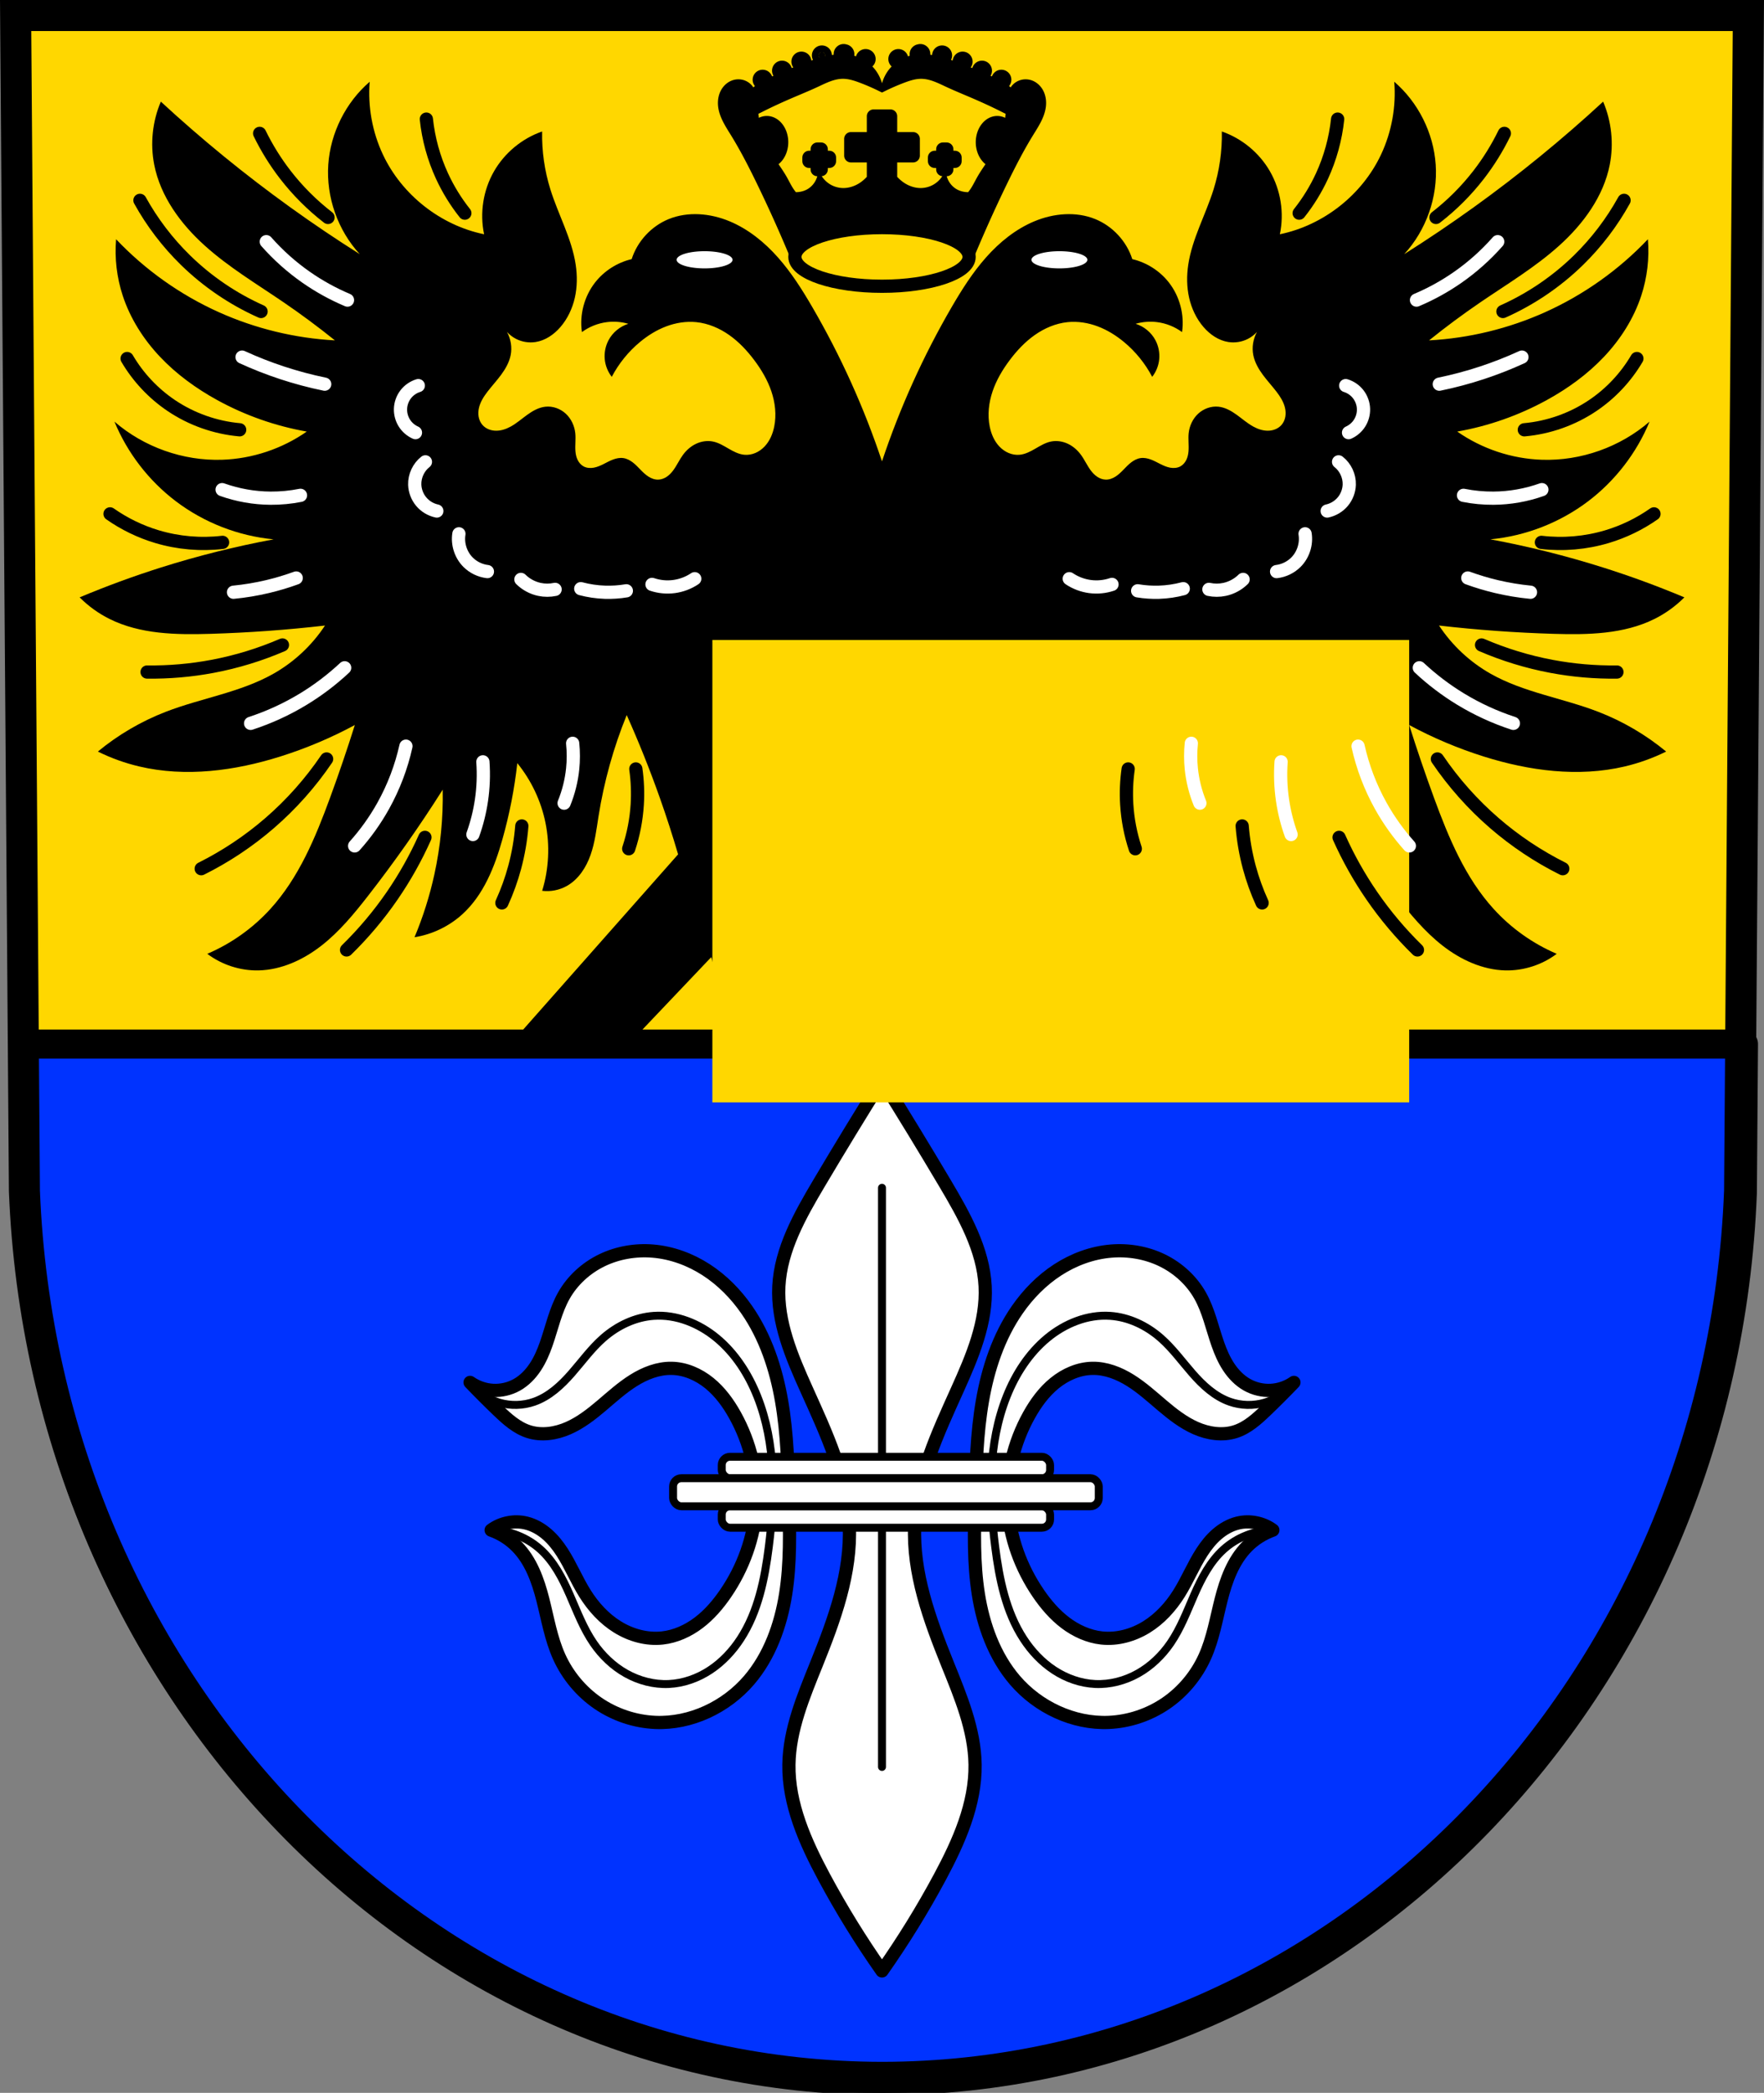 <?xml version="1.0" encoding="UTF-8" standalone="no"?>
<!-- Created with Inkscape (http://www.inkscape.org/) -->

<svg
   xmlns:dc="http://purl.org/dc/elements/1.1/"
   xmlns:cc="http://creativecommons.org/ns#"
   xmlns:rdf="http://www.w3.org/1999/02/22-rdf-syntax-ns#"
   xmlns:svg="http://www.w3.org/2000/svg"
   xmlns="http://www.w3.org/2000/svg"
   xmlns:sodipodi="http://sodipodi.sourceforge.net/DTD/sodipodi-0.dtd"
   xmlns:inkscape="http://www.inkscape.org/namespaces/inkscape"
   width="176.464mm"
   height="209.344mm"
   viewBox="0 0 176.464 209.344"
   version="1.1"
   id="svg6424"
   inkscape:version="0.92.4 (5da689c313, 2019-01-14)"
   sodipodi:docname="DEU Bengel COA.svg">
  <rect x="0" y="0" width="176.464" height="209.344" fill="#808080" stroke="none"/>
  <defs
     id="defs6418">
    <inkscape:path-effect
       effect="spiro"
       id="path-effect1222"
       is_visible="true" />
    <inkscape:path-effect
       effect="spiro"
       id="path-effect1198"
       is_visible="true" />
    <inkscape:path-effect
       effect="spiro"
       id="path-effect1107"
       is_visible="true" />
    <inkscape:path-effect
       effect="spiro"
       id="path-effect1359"
       is_visible="true" />
    <inkscape:path-effect
       effect="spiro"
       id="path-effect1355"
       is_visible="true" />
    <inkscape:path-effect
       effect="spiro"
       id="path-effect1351"
       is_visible="true" />
    <inkscape:path-effect
       effect="spiro"
       id="path-effect1347"
       is_visible="true" />
    <inkscape:path-effect
       effect="spiro"
       id="path-effect1343"
       is_visible="true" />
    <inkscape:path-effect
       effect="spiro"
       id="path-effect1339"
       is_visible="true" />
    <inkscape:path-effect
       effect="spiro"
       id="path-effect1240"
       is_visible="true" />
    <inkscape:path-effect
       effect="spiro"
       id="path-effect1236"
       is_visible="true" />
    <inkscape:path-effect
       effect="spiro"
       id="path-effect1232"
       is_visible="true" />
    <inkscape:path-effect
       effect="spiro"
       id="path-effect1228"
       is_visible="true" />
    <inkscape:path-effect
       effect="spiro"
       id="path-effect1224"
       is_visible="true" />
    <inkscape:path-effect
       effect="spiro"
       id="path-effect1220"
       is_visible="true" />
    <inkscape:path-effect
       effect="spiro"
       id="path-effect1216"
       is_visible="true" />
    <inkscape:path-effect
       effect="spiro"
       id="path-effect1212"
       is_visible="true" />
    <inkscape:path-effect
       effect="spiro"
       id="path-effect1084"
       is_visible="true" />
    <inkscape:path-effect
       effect="spiro"
       id="path-effect1080"
       is_visible="true" />
    <inkscape:path-effect
       effect="spiro"
       id="path-effect1076"
       is_visible="true" />
    <inkscape:path-effect
       effect="spiro"
       id="path-effect1072"
       is_visible="true" />
    <inkscape:path-effect
       effect="spiro"
       id="path-effect1068"
       is_visible="true" />
    <inkscape:path-effect
       effect="spiro"
       id="path-effect1064"
       is_visible="true" />
    <inkscape:path-effect
       effect="spiro"
       id="path-effect1060"
       is_visible="true" />
    <inkscape:path-effect
       effect="spiro"
       id="path-effect1056"
       is_visible="true" />
    <inkscape:path-effect
       effect="spiro"
       id="path-effect1052"
       is_visible="true" />
    <inkscape:path-effect
       effect="spiro"
       id="path-effect1048"
       is_visible="true" />
    <inkscape:path-effect
       effect="spiro"
       id="path-effect929"
       is_visible="true" />
    <inkscape:path-effect
       effect="spiro"
       id="path-effect7303"
       is_visible="true" />
    <inkscape:path-effect
       effect="spiro"
       id="path-effect7299"
       is_visible="true" />
    <inkscape:path-effect
       effect="spiro"
       id="path-effect7274"
       is_visible="true" />
    <inkscape:path-effect
       effect="spiro"
       id="path-effect7274-0"
       is_visible="true" />
    <inkscape:path-effect
       effect="spiro"
       id="path-effect7299-1"
       is_visible="true" />
    <inkscape:path-effect
       effect="spiro"
       id="path-effect7303-6"
       is_visible="true" />
    <inkscape:path-effect
       effect="spiro"
       id="path-effect929-0"
       is_visible="true" />
    <inkscape:path-effect
       effect="spiro"
       id="path-effect1048-7"
       is_visible="true" />
    <inkscape:path-effect
       effect="spiro"
       id="path-effect1052-5"
       is_visible="true" />
    <inkscape:path-effect
       effect="spiro"
       id="path-effect1056-6"
       is_visible="true" />
    <inkscape:path-effect
       effect="spiro"
       id="path-effect1060-4"
       is_visible="true" />
    <inkscape:path-effect
       effect="spiro"
       id="path-effect1064-4"
       is_visible="true" />
    <inkscape:path-effect
       effect="spiro"
       id="path-effect1068-7"
       is_visible="true" />
    <inkscape:path-effect
       effect="spiro"
       id="path-effect1072-9"
       is_visible="true" />
    <inkscape:path-effect
       effect="spiro"
       id="path-effect1076-8"
       is_visible="true" />
    <inkscape:path-effect
       effect="spiro"
       id="path-effect1080-4"
       is_visible="true" />
    <inkscape:path-effect
       effect="spiro"
       id="path-effect1084-7"
       is_visible="true" />
    <inkscape:path-effect
       effect="spiro"
       id="path-effect1212-6"
       is_visible="true" />
    <inkscape:path-effect
       effect="spiro"
       id="path-effect1216-6"
       is_visible="true" />
    <inkscape:path-effect
       effect="spiro"
       id="path-effect1220-0"
       is_visible="true" />
    <inkscape:path-effect
       effect="spiro"
       id="path-effect1224-7"
       is_visible="true" />
    <inkscape:path-effect
       effect="spiro"
       id="path-effect1228-7"
       is_visible="true" />
    <inkscape:path-effect
       effect="spiro"
       id="path-effect1232-8"
       is_visible="true" />
    <inkscape:path-effect
       effect="spiro"
       id="path-effect1236-7"
       is_visible="true" />
    <inkscape:path-effect
       effect="spiro"
       id="path-effect1240-0"
       is_visible="true" />
    <inkscape:path-effect
       effect="spiro"
       id="path-effect1339-5"
       is_visible="true" />
    <inkscape:path-effect
       effect="spiro"
       id="path-effect1343-7"
       is_visible="true" />
    <inkscape:path-effect
       effect="spiro"
       id="path-effect1347-0"
       is_visible="true" />
    <inkscape:path-effect
       effect="spiro"
       id="path-effect1351-6"
       is_visible="true" />
    <inkscape:path-effect
       effect="spiro"
       id="path-effect1355-9"
       is_visible="true" />
    <inkscape:path-effect
       effect="spiro"
       id="path-effect1359-1"
       is_visible="true" />
    <inkscape:path-effect
       effect="spiro"
       id="path-effect1107-4"
       is_visible="true" />
    <inkscape:path-effect
       effect="spiro"
       id="path-effect1222-7"
       is_visible="true" />
  </defs>
  <sodipodi:namedview
     id="base"
     pagecolor="#ffffff"
     bordercolor="#666666"
     borderopacity="1.0"
     inkscape:pageopacity="0.0"
     inkscape:pageshadow="2"
     inkscape:zoom="0.6926014"
     inkscape:cx="333.47487"
     inkscape:cy="395.60995"
     inkscape:document-units="mm"
     inkscape:current-layer="layer1"
     showgrid="false"
     inkscape:window-width="1366"
     inkscape:window-height="745"
     inkscape:window-x="-8"
     inkscape:window-y="-8"
     inkscape:window-maximized="1"
     fit-margin-top="0"
     fit-margin-left="0"
     fit-margin-right="0"
     fit-margin-bottom="0"
     inkscape:snap-nodes="false"
     inkscape:snap-midpoints="true"
     inkscape:snap-smooth-nodes="true"
     inkscape:snap-center="true"
     inkscape:snap-object-midpoints="true" />
  <g
     inkscape:label="Ebene 1"
     inkscape:groupmode="layer"
     id="layer1"
     transform="translate(-2.274,-6.54)">
    <path
       style="fill:#ffd700;fill-opacity:1;fill-rule:evenodd;stroke:none;stroke-width:3.104;stroke-opacity:1"
       inkscape:connector-curvature="0"
       d="M 177.174,8.092 176.295,125.672 C 174.376,175.132 136.472,214.303 90.506,214.331 44.58,214.27 6.662,175.085 4.717,125.672 L 3.838,8.092 H 90.504 Z"
       id="path10563-0-6-7-1-2"
       sodipodi:nodetypes="ccccccc" />
    <path
       inkscape:connector-curvature="0"
       style="fill:#000000;stroke:none;stroke-width:0.265px;stroke-linecap:butt;stroke-linejoin:miter;stroke-opacity:1"
       d="m 39.26,14.715 c -2.403,2.071 -3.931,5.127 -4.146,8.293 -0.22,3.246 0.947,6.563 3.151,8.956 -4.726,-2.981 -9.271,-6.251 -13.599,-9.785 -2.155,-1.76 -4.257,-3.585 -6.302,-5.473 -0.84,1.972 -1.075,4.198 -0.664,6.302 0.621,3.178 2.649,5.931 5.056,8.098 2.406,2.167 5.205,3.842 7.881,5.667 1.763,1.203 3.478,2.475 5.141,3.814 -3.999,-0.216 -7.957,-1.177 -11.609,-2.819 -3.857,-1.734 -7.371,-4.229 -10.282,-7.297 -0.157,1.899 0.07,3.828 0.664,5.639 0.749,2.285 2.072,4.363 3.723,6.112 1.65,1.749 3.623,3.178 5.73,4.336 2.786,1.531 5.825,2.6 8.956,3.151 -2.47,1.727 -5.447,2.719 -8.458,2.819 -3.899,0.13 -7.83,-1.261 -10.78,-3.815 1.294,3.133 3.435,5.912 6.136,7.961 2.825,2.143 6.255,3.48 9.785,3.814 -3.812,0.708 -7.581,1.65 -11.277,2.819 -2.752,0.871 -5.465,1.867 -8.126,2.985 0.869,0.874 1.882,1.606 2.985,2.156 3.083,1.538 6.673,1.596 10.117,1.492 3.824,-0.115 7.643,-0.392 11.443,-0.829 -1.304,1.978 -3.081,3.641 -5.141,4.81 -3.322,1.885 -7.217,2.438 -10.78,3.815 -2.46,0.951 -4.766,2.3 -6.8,3.98 1.319,0.653 2.713,1.155 4.146,1.492 4.641,1.094 9.548,0.436 14.097,-0.995 2.58,-0.811 5.082,-1.868 7.463,-3.151 -0.773,2.451 -1.602,4.884 -2.487,7.297 -1.457,3.973 -3.121,7.982 -5.971,11.111 -1.748,1.92 -3.914,3.458 -6.302,4.478 1.464,1.106 3.307,1.7 5.141,1.658 2.285,-0.052 4.468,-1.066 6.271,-2.471 1.803,-1.405 3.27,-3.189 4.675,-4.992 2.658,-3.414 5.15,-6.957 7.463,-10.614 0.055,2.839 -0.224,5.684 -0.829,8.458 -0.47,2.155 -1.137,4.268 -1.99,6.302 1.783,-0.283 3.478,-1.101 4.81,-2.322 2.106,-1.931 3.203,-4.714 3.98,-7.463 0.706,-2.496 1.206,-5.051 1.492,-7.629 1.401,1.725 2.378,3.793 2.819,5.971 0.456,2.247 0.34,4.608 -0.332,6.8 0.854,0.105 1.74,-0.072 2.488,-0.498 1.149,-0.654 1.913,-1.84 2.352,-3.087 0.439,-1.247 0.592,-2.573 0.799,-3.878 0.55,-3.465 1.497,-6.867 2.819,-10.117 1.217,2.718 2.324,5.485 3.317,8.293 0.659,1.863 1.267,3.743 1.824,5.638 L 49.874,114.884 60.819,115.548 73.424,102.28 c 0.416,1.416 0.748,2.857 0.995,4.312 0.436,2.572 0.603,5.188 0.498,7.794 h 15.589 15.589 c -0.105,-2.606 0.062,-5.223 0.498,-7.794 0.247,-1.455 0.579,-2.896 0.995,-4.312 l 12.604,13.267 10.946,-0.664 -20.233,-22.886 c 0.557,-1.895 1.166,-3.776 1.824,-5.638 0.993,-2.807 2.1,-5.575 3.317,-8.293 1.322,3.25 2.27,6.652 2.819,10.117 0.207,1.306 0.36,2.631 0.799,3.878 0.439,1.247 1.203,2.434 2.352,3.087 0.748,0.425 1.634,0.603 2.488,0.498 -0.672,-2.192 -0.787,-4.553 -0.332,-6.8 0.442,-2.178 1.418,-4.246 2.819,-5.971 0.287,2.578 0.786,5.133 1.492,7.629 0.777,2.749 1.875,5.533 3.981,7.463 1.331,1.22 3.026,2.039 4.81,2.322 -0.853,-2.035 -1.52,-4.147 -1.991,-6.302 -0.605,-2.774 -0.884,-5.619 -0.829,-8.458 2.313,3.656 4.804,7.2 7.463,10.614 1.404,1.804 2.872,3.588 4.675,4.992 1.803,1.405 3.986,2.418 6.271,2.471 1.834,0.042 3.677,-0.552 5.141,-1.658 -2.388,-1.019 -4.553,-2.558 -6.302,-4.478 -2.85,-3.129 -4.513,-7.138 -5.97,-11.111 -0.885,-2.413 -1.714,-4.846 -2.488,-7.297 2.381,1.283 4.883,2.34 7.463,3.151 4.548,1.431 9.455,2.089 14.096,0.995 1.433,-0.338 2.827,-0.839 4.147,-1.492 -2.033,-1.68 -4.339,-3.03 -6.8,-3.98 -3.562,-1.376 -7.459,-1.93 -10.78,-3.815 -2.06,-1.169 -3.837,-2.832 -5.141,-4.81 3.8,0.437 7.619,0.714 11.443,0.829 3.443,0.104 7.033,0.045 10.116,-1.492 1.103,-0.55 2.116,-1.282 2.985,-2.156 -2.661,-1.118 -5.374,-2.115 -8.127,-2.985 -3.697,-1.169 -7.465,-2.112 -11.277,-2.819 3.53,-0.334 6.96,-1.671 9.785,-3.814 2.701,-2.049 4.842,-4.827 6.136,-7.961 -2.95,2.554 -6.88,3.945 -10.78,3.815 -3.012,-0.1 -5.988,-1.093 -8.458,-2.819 3.131,-0.551 6.17,-1.621 8.956,-3.151 2.108,-1.158 4.079,-2.586 5.73,-4.336 1.65,-1.749 2.975,-3.827 3.723,-6.112 0.593,-1.81 0.82,-3.74 0.663,-5.639 -2.911,3.069 -6.425,5.563 -10.282,7.297 -3.653,1.642 -7.61,2.604 -11.609,2.819 1.662,-1.339 3.378,-2.611 5.141,-3.814 2.675,-1.825 5.474,-3.499 7.881,-5.667 2.406,-2.167 4.434,-4.92 5.055,-8.098 0.411,-2.104 0.177,-4.33 -0.664,-6.302 -2.045,1.888 -4.146,3.713 -6.302,5.473 -4.328,3.534 -8.873,6.804 -13.599,9.785 2.204,-2.393 3.371,-5.71 3.151,-8.956 -0.215,-3.165 -1.743,-6.222 -4.146,-8.293 0.202,2.492 -0.261,5.035 -1.327,7.297 -1.897,4.024 -5.759,7.064 -10.116,7.961 0.451,-2.128 0.089,-4.417 -0.995,-6.302 -1.06,-1.843 -2.801,-3.283 -4.81,-3.98 0.038,1.963 -0.243,3.931 -0.829,5.805 -0.792,2.533 -2.139,4.906 -2.532,7.531 -0.163,1.092 -0.155,2.215 0.088,3.292 0.243,1.077 0.726,2.107 1.448,2.942 0.646,0.747 1.511,1.344 2.488,1.492 0.651,0.099 1.332,-0.008 1.921,-0.303 0.35,-0.175 0.665,-0.416 0.93,-0.704 -0.386,0.704 -0.524,1.545 -0.363,2.333 0.146,0.714 0.517,1.363 0.949,1.949 0.432,0.586 0.93,1.122 1.373,1.7 0.369,0.482 0.705,1.007 0.844,1.598 0.07,0.295 0.087,0.605 0.034,0.904 -0.054,0.299 -0.181,0.586 -0.38,0.815 -0.168,0.192 -0.384,0.339 -0.62,0.435 -0.236,0.096 -0.491,0.142 -0.746,0.143 -0.509,0.003 -1.007,-0.168 -1.454,-0.412 -0.593,-0.325 -1.105,-0.777 -1.653,-1.173 -0.548,-0.396 -1.158,-0.746 -1.83,-0.818 -0.736,-0.079 -1.492,0.198 -2.035,0.701 -0.543,0.503 -0.873,1.217 -0.95,1.953 -0.062,0.596 0.033,1.199 -0.016,1.797 -0.025,0.299 -0.086,0.597 -0.217,0.867 -0.131,0.27 -0.334,0.509 -0.597,0.653 -0.307,0.167 -0.677,0.193 -1.022,0.13 -0.344,-0.063 -0.668,-0.207 -0.981,-0.364 -0.313,-0.157 -0.62,-0.328 -0.948,-0.451 -0.328,-0.122 -0.682,-0.195 -1.029,-0.145 -0.347,0.05 -0.667,0.22 -0.944,0.433 -0.278,0.213 -0.518,0.471 -0.762,0.722 -0.244,0.251 -0.496,0.498 -0.79,0.688 -0.294,0.19 -0.636,0.32 -0.987,0.313 -0.306,-0.007 -0.605,-0.119 -0.859,-0.289 -0.255,-0.17 -0.467,-0.397 -0.65,-0.643 -0.365,-0.492 -0.615,-1.062 -0.978,-1.555 -0.341,-0.463 -0.785,-0.855 -1.305,-1.1 -0.52,-0.245 -1.116,-0.339 -1.68,-0.226 -0.563,0.113 -1.064,0.419 -1.561,0.706 -0.496,0.288 -1.019,0.568 -1.591,0.62 -0.374,0.034 -0.754,-0.033 -1.099,-0.18 -0.345,-0.146 -0.656,-0.37 -0.915,-0.642 -0.518,-0.543 -0.823,-1.262 -0.971,-1.998 -0.235,-1.166 -0.097,-2.389 0.283,-3.517 0.38,-1.127 0.994,-2.165 1.707,-3.117 0.714,-0.954 1.538,-1.837 2.513,-2.523 0.974,-0.686 2.106,-1.171 3.292,-1.291 1.018,-0.103 2.055,0.065 3.013,0.426 0.958,0.361 1.838,0.91 2.626,1.564 1.157,0.96 2.12,2.151 2.819,3.482 0.398,-0.508 0.645,-1.132 0.704,-1.775 0.058,-0.643 -0.073,-1.302 -0.372,-1.873 -0.411,-0.785 -1.144,-1.395 -1.99,-1.658 0.697,-0.201 1.436,-0.258 2.156,-0.166 0.895,0.114 1.76,0.46 2.488,0.995 0.255,-1.746 -0.236,-3.588 -1.327,-4.975 -0.908,-1.155 -2.218,-1.988 -3.649,-2.322 -0.57,-1.789 -1.964,-3.296 -3.703,-4.005 -1.931,-0.787 -4.168,-0.583 -6.092,0.22 -1.87,0.78 -3.485,2.089 -4.83,3.605 -1.344,1.516 -2.434,3.238 -3.452,4.989 C 94.63,42.155 92.292,47.332 90.505,52.693 88.719,47.332 86.381,42.155 83.54,37.269 82.522,35.518 81.432,33.796 80.088,32.28 78.743,30.765 77.128,29.455 75.258,28.675 73.334,27.872 71.097,27.669 69.166,28.456 c -1.739,0.709 -3.132,2.216 -3.703,4.005 -1.431,0.333 -2.74,1.167 -3.648,2.322 -1.09,1.387 -1.582,3.229 -1.327,4.975 0.727,-0.535 1.592,-0.88 2.488,-0.995 0.72,-0.092 1.459,-0.035 2.156,0.166 -0.846,0.263 -1.579,0.873 -1.99,1.658 -0.299,0.572 -0.43,1.231 -0.372,1.873 0.058,0.643 0.306,1.267 0.703,1.775 0.699,-1.331 1.663,-2.522 2.819,-3.482 0.787,-0.654 1.667,-1.203 2.625,-1.564 0.958,-0.361 1.995,-0.529 3.013,-0.426 1.186,0.12 2.318,0.605 3.292,1.291 0.974,0.686 1.798,1.569 2.513,2.523 0.713,0.952 1.327,1.99 1.707,3.117 0.38,1.127 0.518,2.35 0.283,3.517 -0.148,0.735 -0.453,1.455 -0.971,1.998 -0.259,0.271 -0.569,0.495 -0.915,0.642 -0.345,0.146 -0.726,0.214 -1.1,0.18 -0.571,-0.052 -1.094,-0.332 -1.591,-0.62 -0.496,-0.288 -0.997,-0.594 -1.56,-0.706 -0.564,-0.113 -1.161,-0.019 -1.681,0.226 -0.52,0.245 -0.964,0.638 -1.305,1.1 -0.364,0.493 -0.613,1.063 -0.978,1.555 -0.183,0.246 -0.396,0.473 -0.65,0.643 -0.255,0.17 -0.553,0.283 -0.859,0.289 -0.35,0.008 -0.692,-0.123 -0.987,-0.313 -0.294,-0.19 -0.546,-0.437 -0.79,-0.688 -0.244,-0.251 -0.484,-0.508 -0.762,-0.722 -0.278,-0.213 -0.598,-0.383 -0.944,-0.433 -0.346,-0.05 -0.701,0.022 -1.029,0.145 -0.328,0.122 -0.635,0.294 -0.948,0.451 -0.313,0.157 -0.637,0.301 -0.981,0.364 -0.344,0.063 -0.715,0.037 -1.022,-0.13 -0.263,-0.143 -0.466,-0.383 -0.596,-0.653 -0.131,-0.27 -0.193,-0.568 -0.217,-0.867 -0.049,-0.597 0.047,-1.201 -0.015,-1.797 -0.077,-0.736 -0.407,-1.45 -0.95,-1.953 -0.543,-0.503 -1.3,-0.779 -2.036,-0.701 -0.672,0.072 -1.283,0.422 -1.83,0.818 -0.548,0.396 -1.059,0.848 -1.652,1.173 -0.447,0.245 -0.945,0.415 -1.454,0.412 -0.255,-0.001 -0.51,-0.047 -0.746,-0.143 -0.236,-0.096 -0.452,-0.243 -0.619,-0.435 -0.2,-0.229 -0.327,-0.516 -0.381,-0.815 -0.054,-0.299 -0.035,-0.608 0.034,-0.904 0.139,-0.591 0.475,-1.116 0.844,-1.598 0.443,-0.578 0.94,-1.114 1.372,-1.7 0.432,-0.586 0.804,-1.235 0.95,-1.949 0.161,-0.788 0.022,-1.629 -0.363,-2.333 0.265,0.288 0.58,0.529 0.929,0.704 0.589,0.295 1.271,0.402 1.922,0.303 0.976,-0.148 1.841,-0.745 2.487,-1.492 0.722,-0.835 1.205,-1.865 1.448,-2.942 0.243,-1.077 0.252,-2.2 0.088,-3.292 -0.392,-2.624 -1.739,-4.998 -2.531,-7.531 -0.586,-1.873 -0.867,-3.842 -0.829,-5.805 -2.008,0.697 -3.749,2.137 -4.81,3.98 -1.085,1.885 -1.446,4.175 -0.995,6.302 -4.357,-0.897 -8.22,-3.937 -10.117,-7.961 -1.066,-2.262 -1.528,-4.805 -1.327,-7.297 z"
       id="path927-0" />
    <path
       style="fill:#0033ff;fill-opacity:1;stroke:#000000;stroke-width:11;stroke-linecap:round;stroke-linejoin:round;stroke-miterlimit:4;stroke-dasharray:none;stroke-opacity:1"
       d="M 8.814 394.094 L 9.234 450.266 C 16.588 637.021 159.899 785.124 333.475 785.354 C 507.207 785.249 650.466 637.199 657.717 450.266 L 658.137 394.094 L 8.814 394.094 z "
       transform="matrix(0.265,0,0,0.265,2.274,6.54)"
       id="rect7254" />
    <path
       style="fill:none;fill-rule:evenodd;stroke:#000000;stroke-width:3.104;stroke-opacity:1"
       inkscape:connector-curvature="0"
       d="M 177.174,8.092 176.295,125.672 C 174.376,175.132 136.472,214.303 90.506,214.331 44.58,214.27 6.662,175.085 4.717,125.672 L 3.838,8.092 H 90.504 Z"
       id="path10563-0-6-7-1"
       sodipodi:nodetypes="ccccccc" />
    <g
       id="g7394"
       transform="translate(185.096)">
      <path
         inkscape:connector-curvature="0"
         id="path7272"
         d="m -94.59,114.563 c -2.142,3.416 -4.239,6.856 -6.292,10.319 -1.917,3.234 -3.839,6.63 -4.027,10.32 -0.182,3.573 1.282,7.022 2.769,10.32 1.975,4.381 4.066,8.855 4.278,13.603 0.213,4.752 -1.478,9.384 -3.272,13.837 -1.316,3.266 -2.719,6.597 -2.768,10.085 -0.056,3.947 1.629,7.728 3.523,11.258 1.732,3.228 3.666,6.362 5.789,9.381 2.122,-3.019 4.056,-6.153 5.788,-9.381 1.895,-3.531 3.579,-7.311 3.523,-11.258 -0.049,-3.488 -1.452,-6.819 -2.768,-10.085 -1.794,-4.453 -3.484,-9.085 -3.272,-13.837 0.212,-4.748 2.303,-9.222 4.278,-13.603 1.486,-3.298 2.951,-6.747 2.769,-10.32 -0.188,-3.69 -2.11,-7.086 -4.027,-10.32 -2.053,-3.463 -4.15,-6.903 -6.292,-10.319 z"
         style="fill:#ffffff;stroke:#000000;stroke-width:1.323;stroke-linecap:butt;stroke-linejoin:round;stroke-miterlimit:4;stroke-dasharray:none;stroke-opacity:1" />
      <path
         sodipodi:nodetypes="cc"
         inkscape:connector-curvature="0"
         id="path7295"
         d="m -94.591,125.351 v 57.931"
         style="fill:none;stroke:#000000;stroke-width:0.794;stroke-linecap:round;stroke-linejoin:miter;stroke-miterlimit:4;stroke-dasharray:none;stroke-opacity:1" />
      <path
         transform="translate(-0.634)"
         sodipodi:nodetypes="caaaaaaaaacaaaaaaaaac"
         inkscape:original-d="m -133.0547,159.59401 c 0,0 2.39035,-1.10168 3.51807,-0.70361 2.87891,1.01621 3.52687,5.07114 5.86345,7.03614 2.2784,1.91607 4.76584,4.59134 7.73976,4.45623 2.57845,-0.11715 4.77514,-2.39792 6.33253,-4.45623 1.84996,-2.44498 2.8788,-5.61665 3.049,-8.67791 0.1737,-3.12431 -0.39595,-6.52963 -2.11085,-9.14699 -1.43964,-2.19725 -3.72166,-4.40128 -6.33253,-4.69076 -5.18345,-0.57471 -9.11484,6.82422 -14.30682,6.33253 -1.23062,-0.11654 -2.09996,-1.3188 -3.049,-2.11084 -1.01861,-0.85011 -2.81446,-2.81446 -2.81446,-2.81446 0,0 3.33074,1.00995 4.69076,0.23454 2.91645,-1.6628 2.2923,-6.56343 4.69077,-8.91245 2.37297,-2.32405 5.59472,-4.61386 8.91245,-4.45623 3.68356,0.17501 7.25256,2.85235 9.38152,5.86346 3.74502,5.29679 4.21723,12.51059 4.22169,18.99759 0.004,6.16478 -0.0982,13.27603 -3.98715,18.05943 -2.16324,2.66081 -5.96563,4.52362 -9.38153,4.22169 -3.86643,-0.34175 -7.2097,-3.52149 -9.61606,-6.56707 -2.43932,-3.0873 -1.73261,-7.97596 -4.22169,-11.02329 -0.64483,-0.78945 -2.57991,-1.64177 -2.57991,-1.64177 z"
         inkscape:path-effect="#path-effect7299"
         inkscape:connector-curvature="0"
         id="path7297"
         d="m -133.055,159.594 c 0.993,-0.736 2.319,-1.001 3.518,-0.704 0.764,0.189 1.465,0.593 2.061,1.107 0.596,0.514 1.09,1.137 1.518,1.798 0.855,1.322 1.45,2.796 2.285,4.131 0.833,1.331 1.916,2.524 3.25,3.352 1.334,0.828 2.929,1.273 4.49,1.104 1.324,-0.143 2.58,-0.72 3.642,-1.525 1.062,-0.805 1.939,-1.832 2.691,-2.931 1.752,-2.562 2.857,-5.581 3.049,-8.678 0.196,-3.166 -0.569,-6.375 -2.111,-9.147 -0.669,-1.203 -1.493,-2.338 -2.561,-3.207 -1.067,-0.869 -2.396,-1.458 -3.772,-1.484 -1.353,-0.025 -2.668,0.491 -3.815,1.209 -1.147,0.718 -2.153,1.634 -3.185,2.509 -1.032,0.875 -2.112,1.721 -3.351,2.265 -1.239,0.544 -2.666,0.762 -3.955,0.35 -1.188,-0.38 -2.148,-1.248 -3.049,-2.111 -0.959,-0.917 -1.897,-1.856 -2.814,-2.814 0.675,0.475 1.487,0.755 2.311,0.796 0.825,0.041 1.66,-0.156 2.379,-0.561 0.747,-0.421 1.359,-1.056 1.832,-1.771 0.473,-0.715 0.814,-1.509 1.097,-2.319 0.566,-1.618 0.919,-3.329 1.761,-4.823 0.861,-1.528 2.217,-2.763 3.795,-3.531 1.578,-0.767 3.369,-1.071 5.117,-0.926 1.898,0.158 3.739,0.839 5.338,1.876 1.598,1.037 2.958,2.423 4.044,3.988 1.878,2.705 2.933,5.911 3.492,9.156 0.559,3.245 0.644,6.55 0.73,9.842 0.082,3.156 0.165,6.334 -0.328,9.453 -0.494,3.119 -1.604,6.209 -3.659,8.607 -2.31,2.694 -5.836,4.372 -9.382,4.222 -2.041,-0.087 -4.052,-0.764 -5.737,-1.92 -1.685,-1.156 -3.039,-2.785 -3.879,-4.647 -0.817,-1.813 -1.144,-3.8 -1.634,-5.727 -0.491,-1.927 -1.193,-3.878 -2.587,-5.296 -0.721,-0.733 -1.61,-1.299 -2.58,-1.642 z"
         style="fill:#ffffff;stroke:#000000;stroke-width:1.323;stroke-linecap:round;stroke-linejoin:round;stroke-miterlimit:4;stroke-dasharray:none;stroke-opacity:1" />
      <path
         transform="translate(-0.634)"
         sodipodi:nodetypes="caaaaaaaaaac"
         inkscape:original-d="m -133.0547,159.59401 c 1.64552,0.64531 3.60103,0.77823 4.93577,1.93672 2.71428,2.35586 2.74586,6.86621 5.31132,9.38332 2.03565,1.99728 4.67405,4.16593 7.52435,4.07201 2.82286,-0.093 5.45272,-2.27248 7.17028,-4.51462 1.95251,-2.54884 2.47676,-6.01532 2.8327,-9.20627 0.55772,-4.99988 0.53882,-10.31005 -1.15079,-15.04872 -0.79724,-2.23594 -2.18271,-4.40522 -4.072,-5.84245 -1.76774,-1.34477 -4.06551,-2.29607 -6.28506,-2.21304 -1.83529,0.0686 -3.50889,1.20751 -5.04574,2.21304 -2.62106,1.7149 -3.85276,5.66901 -6.90471,6.37358 -2.17946,0.50315 -4.28438,-1.28658 -6.42697,-1.92947"
         inkscape:path-effect="#path-effect7303"
         inkscape:connector-curvature="0"
         id="path7301"
         d="m -133.055,159.594 c 1.807,0.021 3.597,0.724 4.936,1.937 1.34,1.214 2.193,2.867 2.921,4.523 0.727,1.656 1.367,3.369 2.391,4.86 0.843,1.227 1.945,2.286 3.243,3.016 1.298,0.73 2.794,1.124 4.281,1.056 1.465,-0.067 2.896,-0.579 4.121,-1.385 1.225,-0.806 2.249,-1.9 3.049,-3.129 1.768,-2.714 2.425,-5.993 2.833,-9.206 0.641,-5.045 0.728,-10.323 -1.151,-15.049 -0.886,-2.229 -2.223,-4.314 -4.072,-5.842 -1.754,-1.449 -4.015,-2.371 -6.285,-2.213 -1.865,0.13 -3.64,0.981 -5.046,2.213 -1.191,1.043 -2.125,2.34 -3.167,3.532 -1.042,1.192 -2.245,2.314 -3.738,2.842 -1.128,0.399 -2.383,0.429 -3.529,0.085 -1.146,-0.344 -2.177,-1.06 -2.898,-2.014"
         style="fill:none;stroke:#000000;stroke-width:0.794;stroke-linecap:round;stroke-linejoin:miter;stroke-miterlimit:4;stroke-dasharray:none;stroke-opacity:1" />
      <path
         transform="matrix(-1,0,0,1,-188.547,0)"
         sodipodi:nodetypes="caaaaaaaaacaaaaaaaaac"
         inkscape:original-d="m -133.0547,159.59401 c 0,0 2.39035,-1.10168 3.51807,-0.70361 2.87891,1.01621 3.52687,5.07114 5.86345,7.03614 2.2784,1.91607 4.76584,4.59134 7.73976,4.45623 2.57845,-0.11715 4.77514,-2.39792 6.33253,-4.45623 1.84996,-2.44498 2.8788,-5.61665 3.049,-8.67791 0.1737,-3.12431 -0.39595,-6.52963 -2.11085,-9.14699 -1.43964,-2.19725 -3.72166,-4.40128 -6.33253,-4.69076 -5.18345,-0.57471 -9.11484,6.82422 -14.30682,6.33253 -1.23062,-0.11654 -2.09996,-1.3188 -3.049,-2.11084 -1.01861,-0.85011 -2.81446,-2.81446 -2.81446,-2.81446 0,0 3.33074,1.00995 4.69076,0.23454 2.91645,-1.6628 2.2923,-6.56343 4.69077,-8.91245 2.37297,-2.32405 5.59472,-4.61386 8.91245,-4.45623 3.68356,0.17501 7.25256,2.85235 9.38152,5.86346 3.74502,5.29679 4.21723,12.51059 4.22169,18.99759 0.004,6.16478 -0.0982,13.27603 -3.98715,18.05943 -2.16324,2.66081 -5.96563,4.52362 -9.38153,4.22169 -3.86643,-0.34175 -7.2097,-3.52149 -9.61606,-6.56707 -2.43932,-3.0873 -1.73261,-7.97596 -4.22169,-11.02329 -0.64483,-0.78945 -2.57991,-1.64177 -2.57991,-1.64177 z"
         inkscape:path-effect="#path-effect7299-1"
         inkscape:connector-curvature="0"
         id="path7297-3"
         d="m -133.055,159.594 c 0.993,-0.736 2.319,-1.001 3.518,-0.704 0.764,0.189 1.465,0.593 2.061,1.107 0.596,0.514 1.09,1.137 1.518,1.798 0.855,1.322 1.45,2.796 2.285,4.131 0.833,1.331 1.916,2.524 3.25,3.352 1.334,0.828 2.929,1.273 4.49,1.104 1.324,-0.143 2.58,-0.72 3.642,-1.525 1.062,-0.805 1.939,-1.832 2.691,-2.931 1.752,-2.562 2.857,-5.581 3.049,-8.678 0.196,-3.166 -0.569,-6.375 -2.111,-9.147 -0.669,-1.203 -1.493,-2.338 -2.561,-3.207 -1.067,-0.869 -2.396,-1.458 -3.772,-1.484 -1.353,-0.025 -2.668,0.491 -3.815,1.209 -1.147,0.718 -2.153,1.634 -3.185,2.509 -1.032,0.875 -2.112,1.721 -3.351,2.265 -1.239,0.544 -2.666,0.762 -3.955,0.35 -1.188,-0.38 -2.148,-1.248 -3.049,-2.111 -0.959,-0.917 -1.897,-1.856 -2.814,-2.814 0.675,0.475 1.487,0.755 2.311,0.796 0.825,0.041 1.66,-0.156 2.379,-0.561 0.747,-0.421 1.359,-1.056 1.832,-1.771 0.473,-0.715 0.814,-1.509 1.097,-2.319 0.566,-1.618 0.919,-3.329 1.761,-4.823 0.861,-1.528 2.217,-2.763 3.795,-3.531 1.578,-0.767 3.369,-1.071 5.117,-0.926 1.898,0.158 3.739,0.839 5.338,1.876 1.598,1.037 2.958,2.423 4.044,3.988 1.878,2.705 2.933,5.911 3.492,9.156 0.559,3.245 0.644,6.55 0.73,9.842 0.082,3.156 0.165,6.334 -0.328,9.453 -0.494,3.119 -1.604,6.209 -3.659,8.607 -2.31,2.694 -5.836,4.372 -9.382,4.222 -2.041,-0.087 -4.052,-0.764 -5.737,-1.92 -1.685,-1.156 -3.039,-2.785 -3.879,-4.647 -0.817,-1.813 -1.144,-3.8 -1.634,-5.727 -0.491,-1.927 -1.193,-3.878 -2.587,-5.296 -0.721,-0.733 -1.61,-1.299 -2.58,-1.642 z"
         style="fill:#ffffff;stroke:#000000;stroke-width:1.323;stroke-linecap:round;stroke-linejoin:round;stroke-miterlimit:4;stroke-dasharray:none;stroke-opacity:1" />
      <path
         transform="matrix(-1,0,0,1,-188.547,0)"
         sodipodi:nodetypes="caaaaaaaaaac"
         inkscape:original-d="m -133.0547,159.59401 c 1.64552,0.64531 3.60103,0.77823 4.93577,1.93672 2.71428,2.35586 2.74586,6.86621 5.31132,9.38332 2.03565,1.99728 4.67405,4.16593 7.52435,4.07201 2.82286,-0.093 5.45272,-2.27248 7.17028,-4.51462 1.95251,-2.54884 2.47676,-6.01532 2.8327,-9.20627 0.55772,-4.99988 0.53882,-10.31005 -1.15079,-15.04872 -0.79724,-2.23594 -2.18271,-4.40522 -4.072,-5.84245 -1.76774,-1.34477 -4.06551,-2.29607 -6.28506,-2.21304 -1.83529,0.0686 -3.50889,1.20751 -5.04574,2.21304 -2.62106,1.7149 -3.85276,5.66901 -6.90471,6.37358 -2.17946,0.50315 -4.28438,-1.28658 -6.42697,-1.92947"
         inkscape:path-effect="#path-effect7303-6"
         inkscape:connector-curvature="0"
         id="path7301-5"
         d="m -133.055,159.594 c 1.807,0.021 3.597,0.724 4.936,1.937 1.34,1.214 2.193,2.867 2.921,4.523 0.727,1.656 1.367,3.369 2.391,4.86 0.843,1.227 1.945,2.286 3.243,3.016 1.298,0.73 2.794,1.124 4.281,1.056 1.465,-0.067 2.896,-0.579 4.121,-1.385 1.225,-0.806 2.249,-1.9 3.049,-3.129 1.768,-2.714 2.425,-5.993 2.833,-9.206 0.641,-5.045 0.728,-10.323 -1.151,-15.049 -0.886,-2.229 -2.223,-4.314 -4.072,-5.842 -1.754,-1.449 -4.015,-2.371 -6.285,-2.213 -1.865,0.13 -3.64,0.981 -5.046,2.213 -1.191,1.043 -2.125,2.34 -3.167,3.532 -1.042,1.192 -2.245,2.314 -3.738,2.842 -1.128,0.399 -2.383,0.429 -3.529,0.085 -1.146,-0.344 -2.177,-1.06 -2.898,-2.014"
         style="fill:none;stroke:#000000;stroke-width:0.794;stroke-linecap:round;stroke-linejoin:miter;stroke-miterlimit:4;stroke-dasharray:none;stroke-opacity:1" />
      <g
         style="fill:#ffffff;fill-opacity:1"
         id="g7375">
        <rect
           style="fill:#ffffff;fill-opacity:1;stroke:#000000;stroke-width:0.794;stroke-linecap:round;stroke-linejoin:round;stroke-miterlimit:4;stroke-dasharray:none;stroke-opacity:1"
           id="rect7340"
           width="32.845"
           height="2.146"
           x="-110.62"
           y="152.257"
           ry="0.825"
           rx="0.825" />
        <rect
           rx="0.825"
           style="fill:#ffffff;fill-opacity:1;stroke:#000000;stroke-width:0.794;stroke-linecap:round;stroke-linejoin:round;stroke-miterlimit:4;stroke-dasharray:none;stroke-opacity:1"
           id="rect7340-6"
           width="32.845"
           height="2.146"
           x="-110.62"
           y="157.208"
           ry="0.825" />
        <rect
           rx="0.825"
           style="fill:#ffffff;fill-opacity:1;stroke:#000000;stroke-width:0.794;stroke-linecap:round;stroke-linejoin:round;stroke-miterlimit:4;stroke-dasharray:none;stroke-opacity:1"
           id="rect7340-6-0"
           width="42.583"
           height="2.806"
           x="-115.489"
           y="154.402"
           ry="0.825" />
      </g>
    </g>
    <flowRoot
       xml:space="preserve"
       id="flowRoot950-3"
       style="font-style:normal;font-weight:normal;font-size:40px;line-height:1.25;font-family:sans-serif;letter-spacing:0px;word-spacing:0px;fill:#ffd700;fill-opacity:1;stroke:none;stroke-width:0.448"
       transform="matrix(0.594,0,0,0.586,328.298,-75.458)"><flowRegion
         id="flowRegion952-3"
         style="fill:#ffd700;fill-opacity:1;stroke-width:0.201"><rect
           id="rect954-3"
           width="117.351"
           height="78.933"
           x="-428.891"
           y="249.169"
           style="fill:#ffd700;fill-opacity:1;stroke-width:0.448" /></flowRegion><flowPara
         id="flowPara956-2"
         style="stroke-width:0.448">CR</flowPara></flowRoot>    <g
       id="g1208"
       transform="translate(185.912)"
       style="stroke:#000000;stroke-opacity:1">
      <g
         id="g1104"
         style="stroke:#000000;stroke-opacity:1">
        <path
           style="fill:none;stroke:#000000;stroke-width:1.323;stroke-linecap:round;stroke-linejoin:miter;stroke-miterlimit:4;stroke-dasharray:none;stroke-opacity:1"
           d="m -150.823,28.29 c -1.599,-1.236 -3.04,-2.677 -4.276,-4.276 -0.993,-1.286 -1.855,-2.673 -2.566,-4.134"
           id="path1046"
           inkscape:connector-curvature="0"
           inkscape:path-effect="#path-effect1048"
           inkscape:original-d="m -150.8227,28.290048 c -1.42522,-1.425744 -2.8507,-2.851224 -4.27644,-4.276439 -1.42575,-1.425215 -1.71032,-2.756192 -2.56587,-4.13389" />
        <path
           style="fill:none;stroke:#000000;stroke-width:1.323;stroke-linecap:round;stroke-linejoin:miter;stroke-miterlimit:4;stroke-dasharray:none;stroke-opacity:1"
           d="m -137.138,27.862 c -0.905,-1.138 -1.672,-2.386 -2.281,-3.706 -0.828,-1.798 -1.36,-3.733 -1.568,-5.702"
           id="path1050"
           inkscape:connector-curvature="0"
           inkscape:path-effect="#path-effect1052"
           inkscape:original-d="m -137.1381,27.862404 c -0.71248,-1.23568 -1.70253,-2.375877 -2.28077,-3.706247 -0.78576,-1.807818 -1.04508,-3.801543 -1.56803,-5.701918"
           sodipodi:nodetypes="cac" />
        <path
           style="fill:none;stroke:#000000;stroke-width:1.323;stroke-linecap:round;stroke-linejoin:miter;stroke-miterlimit:4;stroke-dasharray:none;stroke-opacity:1"
           d="m -157.522,37.698 c -2.795,-1.246 -5.366,-2.993 -7.555,-5.132 -1.801,-1.76 -3.343,-3.784 -4.562,-5.987"
           id="path1054"
           inkscape:connector-curvature="0"
           inkscape:path-effect="#path-effect1056"
           inkscape:original-d="m -157.52246,37.698213 c -2.51808,-1.710841 -5.34459,-3.038397 -7.55504,-5.131726 -1.82168,-1.725151 -3.04076,-3.991607 -4.56153,-5.987014"
           sodipodi:nodetypes="cac" />
        <path
           style="fill:none;stroke:#000000;stroke-width:1.323;stroke-linecap:round;stroke-linejoin:miter;stroke-miterlimit:4;stroke-dasharray:none;stroke-opacity:1"
           d="m -159.661,49.53 c -2.436,-0.215 -4.814,-1.057 -6.842,-2.423 -1.799,-1.212 -3.322,-2.833 -4.419,-4.704"
           id="path1058"
           inkscape:connector-curvature="0"
           inkscape:path-effect="#path-effect1060"
           inkscape:original-d="m -159.66068,49.529694 c -2.2805,-0.808037 -4.81643,-1.100343 -6.8423,-2.423316 -1.8013,-1.176324 -2.94573,-3.136318 -4.41899,-4.704082"
           sodipodi:nodetypes="cac" />
        <path
           style="fill:none;stroke:#000000;stroke-width:1.323;stroke-linecap:round;stroke-linejoin:miter;stroke-miterlimit:4;stroke-dasharray:none;stroke-opacity:1"
           d="m -161.371,60.791 c -2.194,0.257 -4.44,0.062 -6.557,-0.57 -1.677,-0.501 -3.272,-1.274 -4.704,-2.281"
           id="path1062"
           inkscape:connector-curvature="0"
           inkscape:path-effect="#path-effect1064"
           inkscape:original-d="m -161.37125,60.790983 c -2.13796,-0.237845 -4.44218,0.0131 -6.55721,-0.570191 -1.6799,-0.463291 -3.13579,-1.520777 -4.70408,-2.280769"
           sodipodi:nodetypes="cac" />
        <g
           id="g1091"
           style="stroke:#000000;stroke-opacity:1">
          <path
             sodipodi:nodetypes="cac"
             inkscape:original-d="m -155.38424,71.054437 c -2.32802,0.712473 -4.59461,1.673813 -6.98485,2.138217 -2.15371,0.418448 -4.3712,0.379865 -6.5572,0.570193"
             inkscape:path-effect="#path-effect1068"
             inkscape:connector-curvature="0"
             id="path1066"
             d="m -155.384,71.054 c -2.24,0.967 -4.587,1.686 -6.985,2.138 -2.16,0.407 -4.36,0.599 -6.557,0.57"
             style="fill:none;stroke:#000000;stroke-width:1.323;stroke-linecap:round;stroke-linejoin:miter;stroke-miterlimit:4;stroke-dasharray:none;stroke-opacity:1" />
          <path
             sodipodi:nodetypes="cac"
             inkscape:original-d="m -163.50947,93.434464 c 2.28103,-1.473258 4.77442,-2.762163 6.8423,-4.561533 2.15818,-1.877946 3.80154,-4.276704 5.70192,-6.414659"
             inkscape:path-effect="#path-effect1072"
             inkscape:connector-curvature="0"
             id="path1070"
             d="m -163.509,93.434 c 2.459,-1.227 4.764,-2.763 6.842,-4.562 2.17,-1.877 4.092,-4.04 5.702,-6.415"
             style="fill:none;stroke:#000000;stroke-width:1.323;stroke-linecap:round;stroke-linejoin:miter;stroke-miterlimit:4;stroke-dasharray:none;stroke-opacity:1" />
          <path
             sodipodi:nodetypes="cac"
             inkscape:original-d="m -148.96958,101.5597 c 1.47326,-1.805872 3.21785,-3.476025 4.56153,-5.416823 1.27151,-1.836556 2.186,-3.896574 3.27861,-5.844466"
             inkscape:path-effect="#path-effect1076"
             inkscape:connector-curvature="0"
             id="path1074"
             d="m -148.97,101.56 c 1.691,-1.653 3.221,-3.469 4.562,-5.417 1.268,-1.842 2.367,-3.802 3.279,-5.844"
             style="fill:none;stroke:#000000;stroke-width:1.323;stroke-linecap:round;stroke-linejoin:miter;stroke-miterlimit:4;stroke-dasharray:none;stroke-opacity:1" />
          <path
             sodipodi:nodetypes="cac"
             inkscape:original-d="m -133.43185,96.855617 c 0.4279,-1.188165 0.96062,-2.343003 1.28293,-3.5637 0.35697,-1.351962 0.47542,-2.756191 0.71274,-4.133889"
             inkscape:path-effect="#path-effect1080"
             inkscape:connector-curvature="0"
             id="path1078"
             d="m -133.432,96.856 c 0.525,-1.15 0.955,-2.343 1.283,-3.564 0.364,-1.352 0.602,-2.738 0.713,-4.134"
             style="fill:none;stroke:#000000;stroke-width:1.323;stroke-linecap:round;stroke-linejoin:miter;stroke-miterlimit:4;stroke-dasharray:none;stroke-opacity:1" />
          <path
             sodipodi:nodetypes="cac"
             inkscape:original-d="m -120.74509,91.438794 c 0.23785,-1.520777 0.74197,-2.92294 0.85529,-4.418986 0.0898,-1.185454 -0.0948,-2.376064 -0.14255,-3.563699"
             inkscape:path-effect="#path-effect1084"
             inkscape:connector-curvature="0"
             id="path1082"
             d="m -120.745,91.439 c 0.474,-1.428 0.762,-2.917 0.855,-4.419 0.074,-1.189 0.026,-2.385 -0.143,-3.564"
             style="fill:none;stroke:#000000;stroke-width:1.323;stroke-linecap:round;stroke-linejoin:miter;stroke-miterlimit:4;stroke-dasharray:none;stroke-opacity:1" />
        </g>
      </g>
      <g
         id="g1104-1"
         transform="matrix(-1,0,0,1,-190.812,0)"
         style="stroke:#000000;stroke-opacity:1">
        <path
           style="fill:none;stroke:#000000;stroke-width:1.323;stroke-linecap:round;stroke-linejoin:miter;stroke-miterlimit:4;stroke-dasharray:none;stroke-opacity:1"
           d="m -150.823,28.29 c -1.599,-1.236 -3.04,-2.677 -4.276,-4.276 -0.993,-1.286 -1.855,-2.673 -2.566,-4.134"
           id="path1046-9"
           inkscape:connector-curvature="0"
           inkscape:path-effect="#path-effect1048-7"
           inkscape:original-d="m -150.8227,28.290048 c -1.42522,-1.425744 -2.8507,-2.851224 -4.27644,-4.276439 -1.42575,-1.425215 -1.71032,-2.756192 -2.56587,-4.13389" />
        <path
           style="fill:none;stroke:#000000;stroke-width:1.323;stroke-linecap:round;stroke-linejoin:miter;stroke-miterlimit:4;stroke-dasharray:none;stroke-opacity:1"
           d="m -137.138,27.862 c -0.905,-1.138 -1.672,-2.386 -2.281,-3.706 -0.828,-1.798 -1.36,-3.733 -1.568,-5.702"
           id="path1050-2"
           inkscape:connector-curvature="0"
           inkscape:path-effect="#path-effect1052-5"
           inkscape:original-d="m -137.1381,27.862404 c -0.71248,-1.23568 -1.70253,-2.375877 -2.28077,-3.706247 -0.78576,-1.807818 -1.04508,-3.801543 -1.56803,-5.701918"
           sodipodi:nodetypes="cac" />
        <path
           style="fill:none;stroke:#000000;stroke-width:1.323;stroke-linecap:round;stroke-linejoin:miter;stroke-miterlimit:4;stroke-dasharray:none;stroke-opacity:1"
           d="m -157.522,37.698 c -2.795,-1.246 -5.366,-2.993 -7.555,-5.132 -1.801,-1.76 -3.343,-3.784 -4.562,-5.987"
           id="path1054-5"
           inkscape:connector-curvature="0"
           inkscape:path-effect="#path-effect1056-6"
           inkscape:original-d="m -157.52246,37.698213 c -2.51808,-1.710841 -5.34459,-3.038397 -7.55504,-5.131726 -1.82168,-1.725151 -3.04076,-3.991607 -4.56153,-5.987014"
           sodipodi:nodetypes="cac" />
        <path
           style="fill:none;stroke:#000000;stroke-width:1.323;stroke-linecap:round;stroke-linejoin:miter;stroke-miterlimit:4;stroke-dasharray:none;stroke-opacity:1"
           d="m -159.661,49.53 c -2.436,-0.215 -4.814,-1.057 -6.842,-2.423 -1.799,-1.212 -3.322,-2.833 -4.419,-4.704"
           id="path1058-2"
           inkscape:connector-curvature="0"
           inkscape:path-effect="#path-effect1060-4"
           inkscape:original-d="m -159.66068,49.529694 c -2.2805,-0.808037 -4.81643,-1.100343 -6.8423,-2.423316 -1.8013,-1.176324 -2.94573,-3.136318 -4.41899,-4.704082"
           sodipodi:nodetypes="cac" />
        <path
           style="fill:none;stroke:#000000;stroke-width:1.323;stroke-linecap:round;stroke-linejoin:miter;stroke-miterlimit:4;stroke-dasharray:none;stroke-opacity:1"
           d="m -161.371,60.791 c -2.194,0.257 -4.44,0.062 -6.557,-0.57 -1.677,-0.501 -3.272,-1.274 -4.704,-2.281"
           id="path1062-5"
           inkscape:connector-curvature="0"
           inkscape:path-effect="#path-effect1064-4"
           inkscape:original-d="m -161.37125,60.790983 c -2.13796,-0.237845 -4.44218,0.0131 -6.55721,-0.570191 -1.6799,-0.463291 -3.13579,-1.520777 -4.70408,-2.280769"
           sodipodi:nodetypes="cac" />
        <g
           id="g1091-8"
           style="stroke:#000000;stroke-opacity:1">
          <path
             sodipodi:nodetypes="cac"
             inkscape:original-d="m -155.38424,71.054437 c -2.32802,0.712473 -4.59461,1.673813 -6.98485,2.138217 -2.15371,0.418448 -4.3712,0.379865 -6.5572,0.570193"
             inkscape:path-effect="#path-effect1068-7"
             inkscape:connector-curvature="0"
             id="path1066-9"
             d="m -155.384,71.054 c -2.24,0.967 -4.587,1.686 -6.985,2.138 -2.16,0.407 -4.36,0.599 -6.557,0.57"
             style="fill:none;stroke:#000000;stroke-width:1.323;stroke-linecap:round;stroke-linejoin:miter;stroke-miterlimit:4;stroke-dasharray:none;stroke-opacity:1" />
          <path
             sodipodi:nodetypes="cac"
             inkscape:original-d="m -163.50947,93.434464 c 2.28103,-1.473258 4.77442,-2.762163 6.8423,-4.561533 2.15818,-1.877946 3.80154,-4.276704 5.70192,-6.414659"
             inkscape:path-effect="#path-effect1072-9"
             inkscape:connector-curvature="0"
             id="path1070-1"
             d="m -163.509,93.434 c 2.459,-1.227 4.764,-2.763 6.842,-4.562 2.17,-1.877 4.092,-4.04 5.702,-6.415"
             style="fill:none;stroke:#000000;stroke-width:1.323;stroke-linecap:round;stroke-linejoin:miter;stroke-miterlimit:4;stroke-dasharray:none;stroke-opacity:1" />
          <path
             sodipodi:nodetypes="cac"
             inkscape:original-d="m -148.96958,101.5597 c 1.47326,-1.805872 3.21785,-3.476025 4.56153,-5.416823 1.27151,-1.836556 2.186,-3.896574 3.27861,-5.844466"
             inkscape:path-effect="#path-effect1076-8"
             inkscape:connector-curvature="0"
             id="path1074-5"
             d="m -148.97,101.56 c 1.691,-1.653 3.221,-3.469 4.562,-5.417 1.268,-1.842 2.367,-3.802 3.279,-5.844"
             style="fill:none;stroke:#000000;stroke-width:1.323;stroke-linecap:round;stroke-linejoin:miter;stroke-miterlimit:4;stroke-dasharray:none;stroke-opacity:1" />
          <path
             sodipodi:nodetypes="cac"
             inkscape:original-d="m -133.43185,96.855617 c 0.4279,-1.188165 0.96062,-2.343003 1.28293,-3.5637 0.35697,-1.351962 0.47542,-2.756191 0.71274,-4.133889"
             inkscape:path-effect="#path-effect1080-4"
             inkscape:connector-curvature="0"
             id="path1078-2"
             d="m -133.432,96.856 c 0.525,-1.15 0.955,-2.343 1.283,-3.564 0.364,-1.352 0.602,-2.738 0.713,-4.134"
             style="fill:none;stroke:#000000;stroke-width:1.323;stroke-linecap:round;stroke-linejoin:miter;stroke-miterlimit:4;stroke-dasharray:none;stroke-opacity:1" />
          <path
             sodipodi:nodetypes="cac"
             inkscape:original-d="m -120.74509,91.438794 c 0.23785,-1.520777 0.74197,-2.92294 0.85529,-4.418986 0.0898,-1.185454 -0.0948,-2.376064 -0.14255,-3.563699"
             inkscape:path-effect="#path-effect1084-7"
             inkscape:connector-curvature="0"
             id="path1082-9"
             d="m -120.745,91.439 c 0.474,-1.428 0.762,-2.917 0.855,-4.419 0.074,-1.189 0.026,-2.385 -0.143,-3.564"
             style="fill:none;stroke:#000000;stroke-width:1.323;stroke-linecap:round;stroke-linejoin:miter;stroke-miterlimit:4;stroke-dasharray:none;stroke-opacity:1" />
        </g>
      </g>
    </g>
    <g
       id="g1335"
       transform="translate(186.292)">
      <g
         id="g1250">
        <path
           style="fill:none;stroke:#ffffff;stroke-width:1.323;stroke-linecap:round;stroke-linejoin:miter;stroke-miterlimit:4;stroke-dasharray:none;stroke-opacity:1"
           d="m -157.38,30.713 c 1.182,1.341 2.525,2.54 3.991,3.564 1.293,0.903 2.681,1.668 4.134,2.281"
           id="path1210"
           inkscape:connector-curvature="0"
           inkscape:path-effect="#path-effect1212"
           inkscape:original-d="m -157.37991,30.713363 c 1.33071,1.187636 2.53611,2.532443 3.99134,3.5637 1.28405,0.909944 2.75619,1.520246 4.13389,2.280767"
           sodipodi:nodetypes="cac" />
        <path
           style="fill:none;stroke:#ffffff;stroke-width:1.323;stroke-linecap:round;stroke-linejoin:miter;stroke-miterlimit:4;stroke-dasharray:none;stroke-opacity:1"
           d="m -159.803,42.26 c 1.3,0.597 2.633,1.12 3.991,1.568 1.402,0.462 2.831,0.843 4.276,1.14"
           id="path1214"
           inkscape:connector-curvature="0"
           inkscape:path-effect="#path-effect1216"
           inkscape:original-d="m -159.80323,42.259749 c 1.2832,0.522412 2.63334,1.121811 3.99135,1.568026 1.40157,0.46053 2.85122,0.759992 4.27644,1.140384"
           sodipodi:nodetypes="cac" />
        <path
           style="fill:none;stroke:#ffffff;stroke-width:1.323;stroke-linecap:round;stroke-linejoin:miter;stroke-miterlimit:4;stroke-dasharray:none;stroke-opacity:1"
           d="m -161.799,55.517 c 1.553,0.553 3.198,0.844 4.847,0.855 1.004,0.007 2.009,-0.089 2.994,-0.285"
           id="path1218"
           inkscape:connector-curvature="0"
           inkscape:path-effect="#path-effect1220"
           inkscape:original-d="m -161.7989,55.516708 c 1.18817,0.189798 3.20743,0.789915 4.84663,0.855289 1.00156,0.03994 1.99594,-0.190329 2.99351,-0.285097"
           sodipodi:nodetypes="cac" />
        <path
           style="fill:none;stroke:#ffffff;stroke-width:1.323;stroke-linecap:round;stroke-linejoin:miter;stroke-miterlimit:4;stroke-dasharray:none;stroke-opacity:1"
           d="m -160.659,65.78 c 1.152,-0.112 2.295,-0.303 3.421,-0.57 0.966,-0.229 1.918,-0.515 2.851,-0.855"
           id="path1222"
           inkscape:connector-curvature="0"
           inkscape:path-effect="#path-effect1224"
           inkscape:original-d="m -160.65851,65.780162 c 1.14064,-0.190328 2.29504,-0.308536 3.42115,-0.570193 0.96642,-0.224551 1.9009,-0.570455 2.85096,-0.855287"
           sodipodi:nodetypes="cac" />
        <path
           style="fill:none;stroke:#ffffff;stroke-width:1.323;stroke-linecap:round;stroke-linejoin:miter;stroke-miterlimit:4;stroke-dasharray:none;stroke-opacity:1"
           d="m -158.948,78.895 c 1.843,-0.602 3.617,-1.416 5.274,-2.423 1.481,-0.9 2.868,-1.952 4.134,-3.136"
           id="path1226"
           inkscape:connector-curvature="0"
           inkscape:path-effect="#path-effect1228"
           inkscape:original-d="m -158.94794,78.894573 c 1.75836,-0.760521 3.61464,-1.428831 5.27428,-2.423313 1.48364,-0.889022 2.75619,-2.090971 4.13389,-3.136056"
           sodipodi:nodetypes="cac" />
        <path
           style="fill:none;stroke:#ffffff;stroke-width:1.323;stroke-linecap:round;stroke-linejoin:miter;stroke-miterlimit:4;stroke-dasharray:none;stroke-opacity:1"
           d="m -148.542,91.154 c 1.094,-1.219 2.052,-2.561 2.851,-3.991 1.045,-1.871 1.816,-3.895 2.281,-5.987"
           id="path1230"
           inkscape:connector-curvature="0"
           inkscape:path-effect="#path-effect1232"
           inkscape:original-d="m -148.54194,91.153698 c 0.95059,-1.283195 2.07844,-2.550366 2.85096,-3.991343 1.00904,-1.882161 1.52078,-3.991607 2.28077,-5.987013"
           sodipodi:nodetypes="cac" />
        <path
           style="fill:none;stroke:#ffffff;stroke-width:1.323;stroke-linecap:round;stroke-linejoin:miter;stroke-miterlimit:4;stroke-dasharray:none;stroke-opacity:1"
           d="m -136.71,90.013 c 0.397,-1.108 0.684,-2.256 0.855,-3.421 0.187,-1.273 0.235,-2.566 0.143,-3.849"
           id="path1234"
           inkscape:connector-curvature="0"
           inkscape:path-effect="#path-effect1236"
           inkscape:original-d="m -136.71046,90.013314 c 0.28536,-1.140647 0.6901,-2.257334 0.85529,-3.421149 0.18042,-1.271071 0.0953,-2.566131 0.14255,-3.848796"
           sodipodi:nodetypes="cac" />
        <path
           style="fill:none;stroke:#ffffff;stroke-width:1.323;stroke-linecap:round;stroke-linejoin:miter;stroke-miterlimit:4;stroke-dasharray:none;stroke-opacity:1"
           d="m -127.587,86.877 c 0.445,-1.092 0.734,-2.248 0.855,-3.421 0.088,-0.852 0.088,-1.714 0,-2.566"
           id="path1238"
           inkscape:connector-curvature="0"
           inkscape:path-effect="#path-effect1240"
           inkscape:original-d="m -127.58739,86.877259 c 0.28536,-1.140648 0.71167,-2.254477 0.85529,-3.42115 0.1045,-0.848879 2.7e-4,-1.710841 0,-2.565863"
           sodipodi:nodetypes="cac" />
      </g>
      <g
         id="g1250-9"
         transform="matrix(-1,0,0,1,-191.573,0)">
        <path
           style="fill:none;stroke:#ffffff;stroke-width:1.323;stroke-linecap:round;stroke-linejoin:miter;stroke-miterlimit:4;stroke-dasharray:none;stroke-opacity:1"
           d="m -157.38,30.713 c 1.182,1.341 2.525,2.54 3.991,3.564 1.293,0.903 2.681,1.668 4.134,2.281"
           id="path1210-1"
           inkscape:connector-curvature="0"
           inkscape:path-effect="#path-effect1212-6"
           inkscape:original-d="m -157.37991,30.713363 c 1.33071,1.187636 2.53611,2.532443 3.99134,3.5637 1.28405,0.909944 2.75619,1.520246 4.13389,2.280767"
           sodipodi:nodetypes="cac" />
        <path
           style="fill:none;stroke:#ffffff;stroke-width:1.323;stroke-linecap:round;stroke-linejoin:miter;stroke-miterlimit:4;stroke-dasharray:none;stroke-opacity:1"
           d="m -159.803,42.26 c 1.3,0.597 2.633,1.12 3.991,1.568 1.402,0.462 2.831,0.843 4.276,1.14"
           id="path1214-0"
           inkscape:connector-curvature="0"
           inkscape:path-effect="#path-effect1216-6"
           inkscape:original-d="m -159.80323,42.259749 c 1.2832,0.522412 2.63334,1.121811 3.99135,1.568026 1.40157,0.46053 2.85122,0.759992 4.27644,1.140384"
           sodipodi:nodetypes="cac" />
        <path
           style="fill:none;stroke:#ffffff;stroke-width:1.323;stroke-linecap:round;stroke-linejoin:miter;stroke-miterlimit:4;stroke-dasharray:none;stroke-opacity:1"
           d="m -161.799,55.517 c 1.553,0.553 3.198,0.844 4.847,0.855 1.004,0.007 2.009,-0.089 2.994,-0.285"
           id="path1218-5"
           inkscape:connector-curvature="0"
           inkscape:path-effect="#path-effect1220-0"
           inkscape:original-d="m -161.7989,55.516708 c 1.18817,0.189798 3.20743,0.789915 4.84663,0.855289 1.00156,0.03994 1.99594,-0.190329 2.99351,-0.285097"
           sodipodi:nodetypes="cac" />
        <path
           style="fill:none;stroke:#ffffff;stroke-width:1.323;stroke-linecap:round;stroke-linejoin:miter;stroke-miterlimit:4;stroke-dasharray:none;stroke-opacity:1"
           d="m -160.659,65.78 c 1.152,-0.112 2.295,-0.303 3.421,-0.57 0.966,-0.229 1.918,-0.515 2.851,-0.855"
           id="path1222-8"
           inkscape:connector-curvature="0"
           inkscape:path-effect="#path-effect1224-7"
           inkscape:original-d="m -160.65851,65.780162 c 1.14064,-0.190328 2.29504,-0.308536 3.42115,-0.570193 0.96642,-0.224551 1.9009,-0.570455 2.85096,-0.855287"
           sodipodi:nodetypes="cac" />
        <path
           style="fill:none;stroke:#ffffff;stroke-width:1.323;stroke-linecap:round;stroke-linejoin:miter;stroke-miterlimit:4;stroke-dasharray:none;stroke-opacity:1"
           d="m -158.948,78.895 c 1.843,-0.602 3.617,-1.416 5.274,-2.423 1.481,-0.9 2.868,-1.952 4.134,-3.136"
           id="path1226-4"
           inkscape:connector-curvature="0"
           inkscape:path-effect="#path-effect1228-7"
           inkscape:original-d="m -158.94794,78.894573 c 1.75836,-0.760521 3.61464,-1.428831 5.27428,-2.423313 1.48364,-0.889022 2.75619,-2.090971 4.13389,-3.136056"
           sodipodi:nodetypes="cac" />
        <path
           style="fill:none;stroke:#ffffff;stroke-width:1.323;stroke-linecap:round;stroke-linejoin:miter;stroke-miterlimit:4;stroke-dasharray:none;stroke-opacity:1"
           d="m -148.542,91.154 c 1.094,-1.219 2.052,-2.561 2.851,-3.991 1.045,-1.871 1.816,-3.895 2.281,-5.987"
           id="path1230-0"
           inkscape:connector-curvature="0"
           inkscape:path-effect="#path-effect1232-8"
           inkscape:original-d="m -148.54194,91.153698 c 0.95059,-1.283195 2.07844,-2.550366 2.85096,-3.991343 1.00904,-1.882161 1.52078,-3.991607 2.28077,-5.987013"
           sodipodi:nodetypes="cac" />
        <path
           style="fill:none;stroke:#ffffff;stroke-width:1.323;stroke-linecap:round;stroke-linejoin:miter;stroke-miterlimit:4;stroke-dasharray:none;stroke-opacity:1"
           d="m -136.71,90.013 c 0.397,-1.108 0.684,-2.256 0.855,-3.421 0.187,-1.273 0.235,-2.566 0.143,-3.849"
           id="path1234-9"
           inkscape:connector-curvature="0"
           inkscape:path-effect="#path-effect1236-7"
           inkscape:original-d="m -136.71046,90.013314 c 0.28536,-1.140647 0.6901,-2.257334 0.85529,-3.421149 0.18042,-1.271071 0.0953,-2.566131 0.14255,-3.848796"
           sodipodi:nodetypes="cac" />
        <path
           style="fill:none;stroke:#ffffff;stroke-width:1.323;stroke-linecap:round;stroke-linejoin:miter;stroke-miterlimit:4;stroke-dasharray:none;stroke-opacity:1"
           d="m -127.587,86.877 c 0.445,-1.092 0.734,-2.248 0.855,-3.421 0.088,-0.852 0.088,-1.714 0,-2.566"
           id="path1238-6"
           inkscape:connector-curvature="0"
           inkscape:path-effect="#path-effect1240-0"
           inkscape:original-d="m -127.58739,86.877259 c 0.28536,-1.140648 0.71167,-2.254477 0.85529,-3.42115 0.1045,-0.848879 2.7e-4,-1.710841 0,-2.565863"
           sodipodi:nodetypes="cac" />
      </g>
    </g>
    <g
       id="g1434"
       transform="translate(185.89)">
      <g
         id="g1367">
        <path
           style="fill:none;stroke:#ffffff;stroke-width:1.323;stroke-linecap:round;stroke-linejoin:miter;stroke-miterlimit:4;stroke-dasharray:none;stroke-opacity:1"
           d="m -141.771,45.111 c -0.503,0.153 -0.955,0.468 -1.272,0.887 -0.317,0.419 -0.498,0.94 -0.509,1.465 -0.01,0.492 0.128,0.987 0.392,1.403 0.264,0.416 0.654,0.75 1.104,0.95"
           id="path1337"
           inkscape:connector-curvature="0"
           inkscape:path-effect="#path-effect1339"
           inkscape:original-d="m -141.77091,45.110708 c -0.59368,0.783749 -1.74173,1.369266 -1.78185,2.35204 -0.0379,0.928525 0.9981,1.567762 1.49675,2.352043"
           sodipodi:nodetypes="cac" />
        <path
           style="fill:none;stroke:#ffffff;stroke-width:1.323;stroke-linecap:round;stroke-linejoin:miter;stroke-miterlimit:4;stroke-dasharray:none;stroke-opacity:1"
           d="m -141.058,52.737 c -0.687,0.536 -1.096,1.41 -1.069,2.281 0.019,0.618 0.252,1.227 0.649,1.701 0.397,0.474 0.956,0.809 1.561,0.936"
           id="path1341"
           inkscape:connector-curvature="0"
           inkscape:path-effect="#path-effect1343"
           inkscape:original-d="m -141.05817,52.737024 c -0.33235,0.736232 -1.17756,1.448164 -1.06911,2.280766 0.14813,1.137193 1.47326,1.757828 2.20949,2.637137"
           sodipodi:nodetypes="cac" />
        <path
           style="fill:none;stroke:#ffffff;stroke-width:1.323;stroke-linecap:round;stroke-linejoin:miter;stroke-miterlimit:4;stroke-dasharray:none;stroke-opacity:1"
           d="m -137.708,59.936 c -0.167,1.024 0.189,2.12 0.927,2.851 0.515,0.511 1.204,0.842 1.924,0.927"
           id="path1345"
           inkscape:connector-curvature="0"
           inkscape:path-effect="#path-effect1347"
           inkscape:original-d="m -137.70829,59.935696 c 0.30912,0.926295 0.26906,2.098502 0.92656,2.850959 0.46846,0.536113 1.28319,0.617443 1.9244,0.926561"
           sodipodi:nodetypes="cac" />
        <path
           style="fill:none;stroke:#ffffff;stroke-width:1.323;stroke-linecap:round;stroke-linejoin:miter;stroke-miterlimit:4;stroke-dasharray:none;stroke-opacity:1"
           d="m -131.507,64.497 c 0.507,0.499 1.158,0.85 1.853,0.998 0.515,0.11 1.053,0.11 1.568,0"
           id="path1349"
           inkscape:connector-curvature="0"
           inkscape:path-effect="#path-effect1351"
           inkscape:original-d="m -131.50745,64.497229 c 0.57045,0.332348 1.17284,0.826326 1.85312,0.997836 0.50682,0.127778 1.04561,-2.64e-4 1.56803,0"
           sodipodi:nodetypes="cac" />
        <path
           style="fill:none;stroke:#ffffff;stroke-width:1.323;stroke-linecap:round;stroke-linejoin:miter;stroke-miterlimit:4;stroke-dasharray:none;stroke-opacity:1"
           d="m -125.52,65.424 c 0.791,0.21 1.606,0.33 2.423,0.356 0.715,0.023 1.433,-0.025 2.138,-0.143"
           id="path1353"
           inkscape:connector-curvature="0"
           inkscape:path-effect="#path-effect1355"
           inkscape:original-d="m -125.52044,65.423792 c 0.76052,0.118525 1.6075,0.323947 2.42331,0.35637 0.71376,0.02837 1.42575,-0.0953 2.13822,-0.14255"
           sodipodi:nodetypes="cac" />
        <path
           style="fill:none;stroke:#ffffff;stroke-width:1.323;stroke-linecap:round;stroke-linejoin:miter;stroke-miterlimit:4;stroke-dasharray:none;stroke-opacity:1"
           d="m -118.393,64.996 c 0.707,0.239 1.47,0.313 2.209,0.214 0.737,-0.099 1.45,-0.369 2.067,-0.784"
           id="path1357"
           inkscape:connector-curvature="0"
           inkscape:path-effect="#path-effect1359"
           inkscape:original-d="m -118.39304,64.996148 c 0.73676,0.07101 1.47609,0.311968 2.20949,0.213821 0.73037,-0.09774 1.37823,-0.522939 2.06695,-0.784014"
           sodipodi:nodetypes="cac" />
      </g>
      <g
         id="g1367-9"
         transform="matrix(-1,0,0,1,-190.768,0)">
        <path
           style="fill:none;stroke:#ffffff;stroke-width:1.323;stroke-linecap:round;stroke-linejoin:miter;stroke-miterlimit:4;stroke-dasharray:none;stroke-opacity:1"
           d="m -141.771,45.111 c -0.503,0.153 -0.955,0.468 -1.272,0.887 -0.317,0.419 -0.498,0.94 -0.509,1.465 -0.01,0.492 0.128,0.987 0.392,1.403 0.264,0.416 0.654,0.75 1.104,0.95"
           id="path1337-0"
           inkscape:connector-curvature="0"
           inkscape:path-effect="#path-effect1339-5"
           inkscape:original-d="m -141.77091,45.110708 c -0.59368,0.783749 -1.74173,1.369266 -1.78185,2.35204 -0.0379,0.928525 0.9981,1.567762 1.49675,2.352043"
           sodipodi:nodetypes="cac" />
        <path
           style="fill:none;stroke:#ffffff;stroke-width:1.323;stroke-linecap:round;stroke-linejoin:miter;stroke-miterlimit:4;stroke-dasharray:none;stroke-opacity:1"
           d="m -141.058,52.737 c -0.687,0.536 -1.096,1.41 -1.069,2.281 0.019,0.618 0.252,1.227 0.649,1.701 0.397,0.474 0.956,0.809 1.561,0.936"
           id="path1341-7"
           inkscape:connector-curvature="0"
           inkscape:path-effect="#path-effect1343-7"
           inkscape:original-d="m -141.05817,52.737024 c -0.33235,0.736232 -1.17756,1.448164 -1.06911,2.280766 0.14813,1.137193 1.47326,1.757828 2.20949,2.637137"
           sodipodi:nodetypes="cac" />
        <path
           style="fill:none;stroke:#ffffff;stroke-width:1.323;stroke-linecap:round;stroke-linejoin:miter;stroke-miterlimit:4;stroke-dasharray:none;stroke-opacity:1"
           d="m -137.708,59.936 c -0.167,1.024 0.189,2.12 0.927,2.851 0.515,0.511 1.204,0.842 1.924,0.927"
           id="path1345-9"
           inkscape:connector-curvature="0"
           inkscape:path-effect="#path-effect1347-0"
           inkscape:original-d="m -137.70829,59.935696 c 0.30912,0.926295 0.26906,2.098502 0.92656,2.850959 0.46846,0.536113 1.28319,0.617443 1.9244,0.926561"
           sodipodi:nodetypes="cac" />
        <path
           style="fill:none;stroke:#ffffff;stroke-width:1.323;stroke-linecap:round;stroke-linejoin:miter;stroke-miterlimit:4;stroke-dasharray:none;stroke-opacity:1"
           d="m -131.507,64.497 c 0.507,0.499 1.158,0.85 1.853,0.998 0.515,0.11 1.053,0.11 1.568,0"
           id="path1349-3"
           inkscape:connector-curvature="0"
           inkscape:path-effect="#path-effect1351-6"
           inkscape:original-d="m -131.50745,64.497229 c 0.57045,0.332348 1.17284,0.826326 1.85312,0.997836 0.50682,0.127778 1.04561,-2.64e-4 1.56803,0"
           sodipodi:nodetypes="cac" />
        <path
           style="fill:none;stroke:#ffffff;stroke-width:1.323;stroke-linecap:round;stroke-linejoin:miter;stroke-miterlimit:4;stroke-dasharray:none;stroke-opacity:1"
           d="m -125.52,65.424 c 0.791,0.21 1.606,0.33 2.423,0.356 0.715,0.023 1.433,-0.025 2.138,-0.143"
           id="path1353-6"
           inkscape:connector-curvature="0"
           inkscape:path-effect="#path-effect1355-9"
           inkscape:original-d="m -125.52044,65.423792 c 0.76052,0.118525 1.6075,0.323947 2.42331,0.35637 0.71376,0.02837 1.42575,-0.0953 2.13822,-0.14255"
           sodipodi:nodetypes="cac" />
        <path
           style="fill:none;stroke:#ffffff;stroke-width:1.323;stroke-linecap:round;stroke-linejoin:miter;stroke-miterlimit:4;stroke-dasharray:none;stroke-opacity:1"
           d="m -118.393,64.996 c 0.707,0.239 1.47,0.313 2.209,0.214 0.737,-0.099 1.45,-0.369 2.067,-0.784"
           id="path1357-5"
           inkscape:connector-curvature="0"
           inkscape:path-effect="#path-effect1359-1"
           inkscape:original-d="m -118.39304,64.996148 c 0.73676,0.07101 1.47609,0.311968 2.20949,0.213821 0.73037,-0.09774 1.37823,-0.522939 2.06695,-0.784014"
           sodipodi:nodetypes="cac" />
      </g>
    </g>
    <path
       style="fill:#ffffff;fill-opacity:1;stroke:none;stroke-width:1.323;stroke-linecap:round;stroke-linejoin:round;stroke-miterlimit:4;stroke-dasharray:none;stroke-opacity:1"
       d="m 72.758,31.667 a 2.795,0.86 0 0 0 -2.795,0.86 2.795,0.86 0 0 0 2.795,0.86 2.795,0.86 0 0 0 2.796,-0.86 2.795,0.86 0 0 0 -2.796,-0.86 z m 35.496,0 a 2.795,0.86 0 0 0 -2.796,0.86 2.795,0.86 0 0 0 2.796,0.86 2.795,0.86 0 0 0 2.795,-0.86 2.795,0.86 0 0 0 -2.795,-0.86 z"
       id="path1436"
       inkscape:connector-curvature="0" />
    <path
       style="fill:#000000;fill-opacity:1;stroke:#000000;stroke-width:0.265;stroke-linecap:round;stroke-linejoin:round;stroke-miterlimit:4;stroke-dasharray:none;stroke-opacity:1"
       d="m 84.043,20.922 c -0.304,0 -0.549,0.245 -0.549,0.549 v 0.278 h -0.277 c -0.304,0 -0.549,0.245 -0.549,0.549 v 0.363 c 0,0.304 0.245,0.549 0.549,0.549 h 0.277 v 0.277 c 0,0.304 0.245,0.55 0.549,0.55 h 0.363 c 0.304,0 0.55,-0.245 0.55,-0.55 v -0.277 h 0.277 c 0.304,0 0.549,-0.245 0.549,-0.549 v -0.363 c 0,-0.304 -0.245,-0.549 -0.549,-0.549 h -0.277 v -0.278 c 0,-0.304 -0.245,-0.549 -0.55,-0.549 z m 12.562,0 c -0.304,0 -0.55,0.245 -0.55,0.549 v 0.278 h -0.277 c -0.304,0 -0.549,0.245 -0.549,0.549 v 0.363 c 0,0.304 0.245,0.549 0.549,0.549 h 0.277 v 0.277 c 0,0.304 0.245,0.55 0.55,0.55 h 0.363 c 0.304,0 0.549,-0.245 0.549,-0.55 v -0.277 h 0.277 c 0.304,0 0.549,-0.245 0.549,-0.549 v -0.363 c 0,-0.304 -0.245,-0.549 -0.549,-0.549 h -0.277 v -0.278 c 0,-0.304 -0.245,-0.549 -0.549,-0.549 z"
       id="rect1128-3"
       inkscape:connector-curvature="0" />
    <path
       inkscape:connector-curvature="0"
       style="fill:#000000;stroke:#000000;stroke-width:0.265px;stroke-linecap:round;stroke-linejoin:round;stroke-opacity:1"
       d="m 86.507,12.089 c -0.878,-0.004 -1.761,0.216 -2.603,0.488 -1.271,0.41 -2.5,0.939 -3.729,1.461 -0.673,0.286 -1.351,0.573 -1.962,0.975 -0.215,0.142 -0.421,0.3 -0.613,0.474 -0.066,-0.121 -0.14,-0.237 -0.233,-0.34 -0.215,-0.238 -0.503,-0.41 -0.814,-0.489 -0.156,-0.039 -0.317,-0.056 -0.477,-0.05 -0.16,0.006 -0.32,0.034 -0.473,0.085 -0.483,0.159 -0.881,0.533 -1.112,0.986 -0.231,0.453 -0.303,0.978 -0.249,1.484 0.112,1.034 0.714,1.937 1.26,2.822 0.971,1.574 1.814,3.224 2.621,4.889 1.259,2.594 2.437,5.227 3.532,7.895 l 8.851,-1.141 8.851,1.141 h 5.29e-4 c 2.9e-5,-5.03e-4 -2.9e-5,-10e-4 0,-0.002 1.095,-2.667 2.273,-5.3 3.532,-7.893 0.808,-1.664 1.65,-3.314 2.621,-4.889 0.546,-0.885 1.148,-1.788 1.26,-2.822 0.055,-0.505 -0.017,-1.031 -0.248,-1.484 -0.231,-0.453 -0.63,-0.827 -1.113,-0.986 -0.152,-0.05 -0.312,-0.079 -0.473,-0.085 -0.16,-0.006 -0.321,0.01 -0.477,0.05 -0.311,0.079 -0.6,0.25 -0.815,0.489 -0.093,0.103 -0.167,0.219 -0.233,0.34 -0.191,-0.174 -0.397,-0.332 -0.612,-0.474 -0.611,-0.402 -1.289,-0.689 -1.962,-0.975 -1.229,-0.522 -2.458,-1.051 -3.729,-1.461 -1.123,-0.362 -2.32,-0.633 -3.478,-0.403 -0.732,0.145 -1.425,0.493 -1.965,1.008 -0.673,0.642 -1.095,1.541 -1.159,2.47 0.704,-0.358 1.428,-0.678 2.167,-0.958 0.568,-0.214 1.158,-0.407 1.764,-0.403 0.889,0.006 1.714,0.43 2.52,0.806 0.88,0.411 1.78,0.775 2.671,1.159 1.022,0.44 2.032,0.907 3.024,1.411 0.118,0.06 0.238,0.119 0.361,0.172 -0.021,0.232 -0.047,0.464 -0.083,0.695 a 2.016,2.495 0 0 0 -0.897,-0.263 2.016,2.495 0 0 0 -2.016,2.495 2.016,2.495 0 0 0 1.023,2.167 c -0.322,0.47 -0.644,0.939 -0.921,1.436 -0.292,0.522 -0.546,1.086 -0.94,1.528 -0.447,0.003 -0.891,-0.095 -1.278,-0.318 -0.581,-0.335 -0.997,-0.946 -1.099,-1.613 -0.214,0.432 -0.544,0.806 -0.946,1.07 -0.401,0.264 -0.874,0.418 -1.352,0.442 -0.624,0.031 -1.249,-0.16 -1.78,-0.491 -0.309,-0.193 -0.584,-0.436 -0.831,-0.705 v -1.626 h 1.718 c 0.304,0 0.55,-0.245 0.55,-0.549 v -1.673 c 0,-0.304 -0.245,-0.55 -0.55,-0.55 h -1.718 v -1.718 c 0,-0.304 -0.245,-0.549 -0.549,-0.549 H 89.669 c -0.304,0 -0.549,0.245 -0.549,0.549 v 1.718 H 87.401 c -0.304,0 -0.549,0.245 -0.549,0.55 v 1.673 c 0,0.304 0.245,0.549 0.549,0.549 h 1.719 v 1.626 c -0.247,0.27 -0.522,0.512 -0.831,0.705 -0.531,0.331 -1.155,0.522 -1.779,0.491 -0.479,-0.024 -0.95,-0.178 -1.352,-0.442 -0.401,-0.264 -0.732,-0.638 -0.946,-1.07 -0.102,0.667 -0.519,1.278 -1.099,1.613 -0.387,0.223 -0.831,0.321 -1.278,0.318 -0.394,-0.442 -0.648,-1.005 -0.939,-1.528 -0.278,-0.497 -0.601,-0.966 -0.922,-1.436 a 2.016,2.495 0 0 0 1.024,-2.167 2.016,2.495 0 0 0 -2.017,-2.495 2.016,2.495 0 0 0 -0.897,0.263 c -0.036,-0.231 -0.062,-0.462 -0.083,-0.695 0.122,-0.053 0.243,-0.112 0.361,-0.173 0.992,-0.504 2.002,-0.971 3.024,-1.411 0.891,-0.384 1.792,-0.748 2.671,-1.159 0.806,-0.376 1.63,-0.8 2.52,-0.806 0.607,-0.004 1.197,0.189 1.764,0.403 0.739,0.279 1.463,0.599 2.167,0.958 -0.064,-0.928 -0.486,-1.828 -1.16,-2.47 -0.54,-0.515 -1.233,-0.863 -1.965,-1.008 -0.289,-0.057 -0.581,-0.083 -0.874,-0.085 z"
       id="path1105-5" />
    <ellipse
       style="fill:#ffd700;fill-opacity:1;stroke:#000000;stroke-width:1.323;stroke-linecap:round;stroke-linejoin:round;stroke-miterlimit:4;stroke-dasharray:none;stroke-opacity:1"
       id="path1101-7"
       cx="90.506"
       cy="32.239"
       rx="8.713"
       ry="2.934" />
    <path
       style="fill:#000000;fill-opacity:1;stroke:#000000;stroke-width:1.323;stroke-linecap:round;stroke-linejoin:round;stroke-miterlimit:4;stroke-dasharray:none;stroke-opacity:1"
       d="m 86.668,11.604 a 0.339,0.339 0 0 0 -0.314,0.219 0.339,0.339 0 0 0 0.197,0.436 0.339,0.339 0 0 0 0.069,0.018 0.339,0.339 0 0 0 0.429,-0.174 0.339,0.339 0 0 0 -0.165,-0.45 0.339,0.339 0 0 0 -0.094,-0.027 0.339,0.339 0 0 0 -0.123,-0.022 z m 7.676,0 a 0.339,0.339 0 0 0 -0.123,0.022 0.339,0.339 0 0 0 -0.094,0.027 0.339,0.339 0 0 0 -0.165,0.45 0.339,0.339 0 0 0 0.429,0.174 0.339,0.339 0 0 0 0.069,-0.018 0.339,0.339 0 0 0 0.197,-0.436 0.339,0.339 0 0 0 -0.314,-0.219 z m -9.86,0.142 a 0.339,0.339 0 0 0 -0.326,0.29 0.339,0.339 0 0 0 0.286,0.383 0.339,0.339 0 0 0 0.384,-0.286 0.339,0.339 0 0 0 -0.287,-0.384 0.339,0.339 0 0 0 -0.057,-0.003 z m 12.02,0 a 0.339,0.339 0 0 0 -0.034,0.003 0.339,0.339 0 0 0 -0.287,0.384 0.339,0.339 0 0 0 0.384,0.286 0.339,0.339 0 0 0 0.286,-0.383 0.339,0.339 0 0 0 -0.326,-0.29 0.339,0.339 0 0 0 -0.024,0 z m -7.64,0.362 a 0.339,0.339 0 0 0 -0.263,0.133 0.339,0.339 0 0 0 0.065,0.474 0.339,0.339 0 0 0 0.474,-0.064 0.339,0.339 0 0 0 -0.065,-0.474 0.339,0.339 0 0 0 -0.212,-0.069 z m 3.284,0 a 0.339,0.339 0 0 0 -0.212,0.069 0.339,0.339 0 0 0 -0.065,0.474 0.339,0.339 0 0 0 0.474,0.064 0.339,0.339 0 0 0 0.065,-0.474 0.339,0.339 0 0 0 -0.263,-0.133 z m -9.704,0.256 a 0.339,0.339 0 0 0 -0.339,0.338 0.339,0.339 0 0 0 0.339,0.338 0.339,0.339 0 0 0 0.338,-0.338 0.339,0.339 0 0 0 -0.338,-0.338 z m 16.125,0 a 0.339,0.339 0 0 0 -0.338,0.338 0.339,0.339 0 0 0 0.338,0.338 0.339,0.339 0 0 0 0.339,-0.338 0.339,0.339 0 0 0 -0.339,-0.338 z m -18.064,0.906 a 0.339,0.339 0 0 0 -0.338,0.338 0.339,0.339 0 0 0 0.338,0.339 0.339,0.339 0 0 0 0.338,-0.339 0.339,0.339 0 0 0 -0.338,-0.338 z m 20.003,0 a 0.339,0.339 0 0 0 -0.338,0.338 0.339,0.339 0 0 0 0.338,0.339 0.339,0.339 0 0 0 0.338,-0.339 0.339,0.339 0 0 0 -0.338,-0.338 z m -21.943,0.906 a 0.339,0.339 0 0 0 -0.338,0.339 0.339,0.339 0 0 0 0.338,0.338 0.339,0.339 0 0 0 0.338,-0.338 0.339,0.339 0 0 0 -0.338,-0.339 z m 23.882,0 a 0.339,0.339 0 0 0 -0.338,0.339 0.339,0.339 0 0 0 0.338,0.338 0.339,0.339 0 0 0 0.338,-0.338 0.339,0.339 0 0 0 -0.338,-0.339 z"
       id="path1737"
       inkscape:connector-curvature="0" />
  </g>
</svg>

